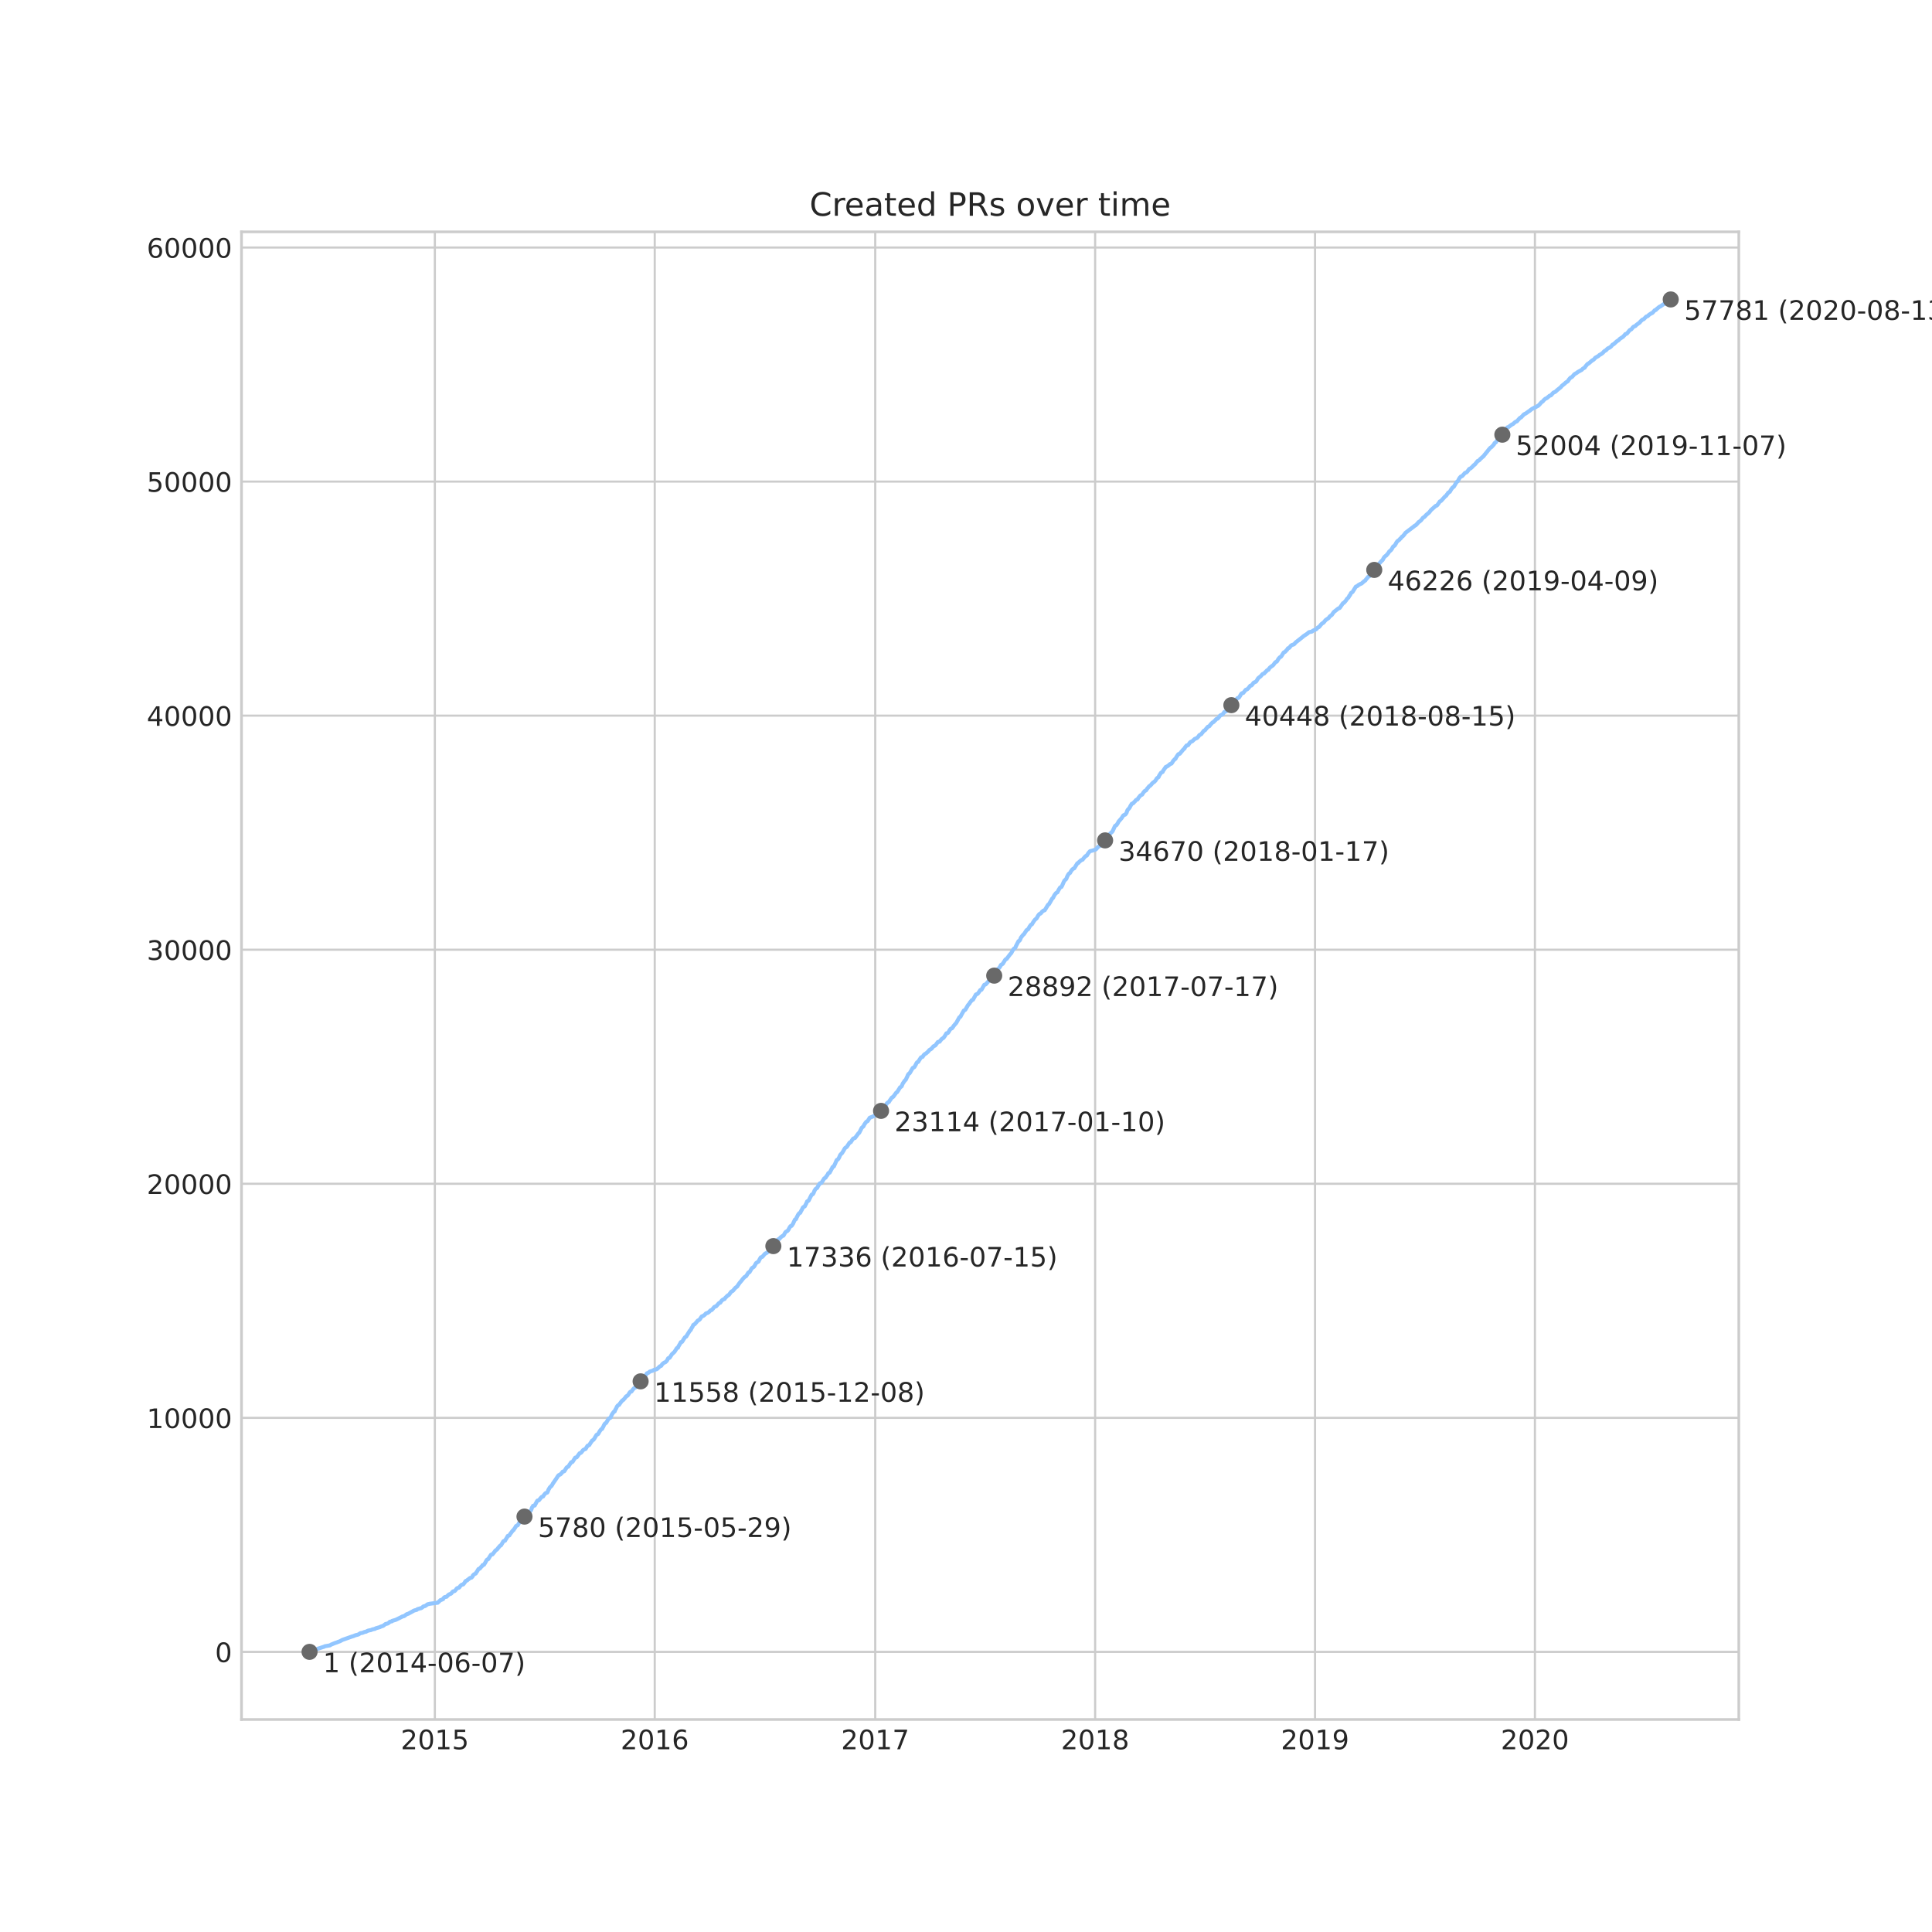 <?xml version="1.0" encoding="utf-8" standalone="no"?>
<!DOCTYPE svg PUBLIC "-//W3C//DTD SVG 1.1//EN"
  "http://www.w3.org/Graphics/SVG/1.1/DTD/svg11.dtd">
<!-- Created with matplotlib (https://matplotlib.org/) -->
<svg height="720pt" version="1.1" viewBox="0 0 720 720" width="720pt" xmlns="http://www.w3.org/2000/svg" xmlns:xlink="http://www.w3.org/1999/xlink">
 <defs>
  <style type="text/css">*{stroke-linecap:butt;stroke-linejoin:round;}</style>
 </defs>
 <g id="figure_1">
  <g id="patch_1">
   <path d="M 0 720 
L 720 720 
L 720 0 
L 0 0 
z
" style="fill:#ffffff;"/>
  </g>
  <g id="axes_1">
   <g id="patch_2">
    <path d="M 90 640.8 
L 648 640.8 
L 648 86.4 
L 90 86.4 
z
" style="fill:#ffffff;"/>
   </g>
   <g id="matplotlib.axis_1">
    <g id="xtick_1">
     <g id="line2d_1">
      <path clip-path="url(#pf79ea9124c)" d="M 162.053 640.8 
L 162.053 86.4 
" style="fill:none;stroke:#cccccc;stroke-linecap:round;stroke-width:0.8;"/>
     </g>
     <g id="line2d_2"/>
     <g id="text_1">
      <!-- 2015 -->
      <g style="fill:#262626;" transform="translate(149.328 651.898)scale(0.1 -0.1)">
       <defs>
        <path d="M 19.188 8.297 
L 53.609 8.297 
L 53.609 0 
L 7.328 0 
L 7.328 8.297 
Q 12.938 14.109 22.625 23.891 
Q 32.328 33.688 34.812 36.531 
Q 39.547 41.844 41.422 45.531 
Q 43.312 49.219 43.312 52.781 
Q 43.312 58.594 39.234 62.25 
Q 35.156 65.922 28.609 65.922 
Q 23.969 65.922 18.812 64.312 
Q 13.672 62.703 7.812 59.422 
L 7.812 69.391 
Q 13.766 71.781 18.938 73 
Q 24.125 74.219 28.422 74.219 
Q 39.75 74.219 46.484 68.547 
Q 53.219 62.891 53.219 53.422 
Q 53.219 48.922 51.531 44.891 
Q 49.859 40.875 45.406 35.406 
Q 44.188 33.984 37.641 27.219 
Q 31.109 20.453 19.188 8.297 
z
" id="DejaVuSans-50"/>
        <path d="M 31.781 66.406 
Q 24.172 66.406 20.328 58.906 
Q 16.5 51.422 16.5 36.375 
Q 16.5 21.391 20.328 13.891 
Q 24.172 6.391 31.781 6.391 
Q 39.453 6.391 43.281 13.891 
Q 47.125 21.391 47.125 36.375 
Q 47.125 51.422 43.281 58.906 
Q 39.453 66.406 31.781 66.406 
z
M 31.781 74.219 
Q 44.047 74.219 50.516 64.516 
Q 56.984 54.828 56.984 36.375 
Q 56.984 17.969 50.516 8.266 
Q 44.047 -1.422 31.781 -1.422 
Q 19.531 -1.422 13.062 8.266 
Q 6.594 17.969 6.594 36.375 
Q 6.594 54.828 13.062 64.516 
Q 19.531 74.219 31.781 74.219 
z
" id="DejaVuSans-48"/>
        <path d="M 12.406 8.297 
L 28.516 8.297 
L 28.516 63.922 
L 10.984 60.406 
L 10.984 69.391 
L 28.422 72.906 
L 38.281 72.906 
L 38.281 8.297 
L 54.391 8.297 
L 54.391 0 
L 12.406 0 
z
" id="DejaVuSans-49"/>
        <path d="M 10.797 72.906 
L 49.516 72.906 
L 49.516 64.594 
L 19.828 64.594 
L 19.828 46.734 
Q 21.969 47.469 24.109 47.828 
Q 26.266 48.188 28.422 48.188 
Q 40.625 48.188 47.75 41.5 
Q 54.891 34.812 54.891 23.391 
Q 54.891 11.625 47.562 5.094 
Q 40.234 -1.422 26.906 -1.422 
Q 22.312 -1.422 17.547 -0.641 
Q 12.797 0.141 7.719 1.703 
L 7.719 11.625 
Q 12.109 9.234 16.797 8.062 
Q 21.484 6.891 26.703 6.891 
Q 35.156 6.891 40.078 11.328 
Q 45.016 15.766 45.016 23.391 
Q 45.016 31 40.078 35.438 
Q 35.156 39.891 26.703 39.891 
Q 22.75 39.891 18.812 39.016 
Q 14.891 38.141 10.797 36.281 
z
" id="DejaVuSans-53"/>
       </defs>
       <use xlink:href="#DejaVuSans-50"/>
       <use x="63.623" xlink:href="#DejaVuSans-48"/>
       <use x="127.246" xlink:href="#DejaVuSans-49"/>
       <use x="190.869" xlink:href="#DejaVuSans-53"/>
      </g>
     </g>
    </g>
    <g id="xtick_2">
     <g id="line2d_3">
      <path clip-path="url(#pf79ea9124c)" d="M 244.001 640.8 
L 244.001 86.4 
" style="fill:none;stroke:#cccccc;stroke-linecap:round;stroke-width:0.8;"/>
     </g>
     <g id="line2d_4"/>
     <g id="text_2">
      <!-- 2016 -->
      <g style="fill:#262626;" transform="translate(231.276 651.898)scale(0.1 -0.1)">
       <defs>
        <path d="M 33.016 40.375 
Q 26.375 40.375 22.484 35.828 
Q 18.609 31.297 18.609 23.391 
Q 18.609 15.531 22.484 10.953 
Q 26.375 6.391 33.016 6.391 
Q 39.656 6.391 43.531 10.953 
Q 47.406 15.531 47.406 23.391 
Q 47.406 31.297 43.531 35.828 
Q 39.656 40.375 33.016 40.375 
z
M 52.594 71.297 
L 52.594 62.312 
Q 48.875 64.062 45.094 64.984 
Q 41.312 65.922 37.594 65.922 
Q 27.828 65.922 22.672 59.328 
Q 17.531 52.734 16.797 39.406 
Q 19.672 43.656 24.016 45.922 
Q 28.375 48.188 33.594 48.188 
Q 44.578 48.188 50.953 41.516 
Q 57.328 34.859 57.328 23.391 
Q 57.328 12.156 50.688 5.359 
Q 44.047 -1.422 33.016 -1.422 
Q 20.359 -1.422 13.672 8.266 
Q 6.984 17.969 6.984 36.375 
Q 6.984 53.656 15.188 63.938 
Q 23.391 74.219 37.203 74.219 
Q 40.922 74.219 44.703 73.484 
Q 48.484 72.75 52.594 71.297 
z
" id="DejaVuSans-54"/>
       </defs>
       <use xlink:href="#DejaVuSans-50"/>
       <use x="63.623" xlink:href="#DejaVuSans-48"/>
       <use x="127.246" xlink:href="#DejaVuSans-49"/>
       <use x="190.869" xlink:href="#DejaVuSans-54"/>
      </g>
     </g>
    </g>
    <g id="xtick_3">
     <g id="line2d_5">
      <path clip-path="url(#pf79ea9124c)" d="M 326.173 640.8 
L 326.173 86.4 
" style="fill:none;stroke:#cccccc;stroke-linecap:round;stroke-width:0.8;"/>
     </g>
     <g id="line2d_6"/>
     <g id="text_3">
      <!-- 2017 -->
      <g style="fill:#262626;" transform="translate(313.448 651.898)scale(0.1 -0.1)">
       <defs>
        <path d="M 8.203 72.906 
L 55.078 72.906 
L 55.078 68.703 
L 28.609 0 
L 18.312 0 
L 43.219 64.594 
L 8.203 64.594 
z
" id="DejaVuSans-55"/>
       </defs>
       <use xlink:href="#DejaVuSans-50"/>
       <use x="63.623" xlink:href="#DejaVuSans-48"/>
       <use x="127.246" xlink:href="#DejaVuSans-49"/>
       <use x="190.869" xlink:href="#DejaVuSans-55"/>
      </g>
     </g>
    </g>
    <g id="xtick_4">
     <g id="line2d_7">
      <path clip-path="url(#pf79ea9124c)" d="M 408.122 640.8 
L 408.122 86.4 
" style="fill:none;stroke:#cccccc;stroke-linecap:round;stroke-width:0.8;"/>
     </g>
     <g id="line2d_8"/>
     <g id="text_4">
      <!-- 2018 -->
      <g style="fill:#262626;" transform="translate(395.397 651.898)scale(0.1 -0.1)">
       <defs>
        <path d="M 31.781 34.625 
Q 24.75 34.625 20.719 30.859 
Q 16.703 27.094 16.703 20.516 
Q 16.703 13.922 20.719 10.156 
Q 24.75 6.391 31.781 6.391 
Q 38.812 6.391 42.859 10.172 
Q 46.922 13.969 46.922 20.516 
Q 46.922 27.094 42.891 30.859 
Q 38.875 34.625 31.781 34.625 
z
M 21.922 38.812 
Q 15.578 40.375 12.031 44.719 
Q 8.5 49.078 8.5 55.328 
Q 8.5 64.062 14.719 69.141 
Q 20.953 74.219 31.781 74.219 
Q 42.672 74.219 48.875 69.141 
Q 55.078 64.062 55.078 55.328 
Q 55.078 49.078 51.531 44.719 
Q 48 40.375 41.703 38.812 
Q 48.828 37.156 52.797 32.312 
Q 56.781 27.484 56.781 20.516 
Q 56.781 9.906 50.312 4.234 
Q 43.844 -1.422 31.781 -1.422 
Q 19.734 -1.422 13.25 4.234 
Q 6.781 9.906 6.781 20.516 
Q 6.781 27.484 10.781 32.312 
Q 14.797 37.156 21.922 38.812 
z
M 18.312 54.391 
Q 18.312 48.734 21.844 45.562 
Q 25.391 42.391 31.781 42.391 
Q 38.141 42.391 41.719 45.562 
Q 45.312 48.734 45.312 54.391 
Q 45.312 60.062 41.719 63.234 
Q 38.141 66.406 31.781 66.406 
Q 25.391 66.406 21.844 63.234 
Q 18.312 60.062 18.312 54.391 
z
" id="DejaVuSans-56"/>
       </defs>
       <use xlink:href="#DejaVuSans-50"/>
       <use x="63.623" xlink:href="#DejaVuSans-48"/>
       <use x="127.246" xlink:href="#DejaVuSans-49"/>
       <use x="190.869" xlink:href="#DejaVuSans-56"/>
      </g>
     </g>
    </g>
    <g id="xtick_5">
     <g id="line2d_9">
      <path clip-path="url(#pf79ea9124c)" d="M 490.07 640.8 
L 490.07 86.4 
" style="fill:none;stroke:#cccccc;stroke-linecap:round;stroke-width:0.8;"/>
     </g>
     <g id="line2d_10"/>
     <g id="text_5">
      <!-- 2019 -->
      <g style="fill:#262626;" transform="translate(477.345 651.898)scale(0.1 -0.1)">
       <defs>
        <path d="M 10.984 1.516 
L 10.984 10.5 
Q 14.703 8.734 18.5 7.812 
Q 22.312 6.891 25.984 6.891 
Q 35.75 6.891 40.891 13.453 
Q 46.047 20.016 46.781 33.406 
Q 43.953 29.203 39.594 26.953 
Q 35.25 24.703 29.984 24.703 
Q 19.047 24.703 12.672 31.312 
Q 6.297 37.938 6.297 49.422 
Q 6.297 60.641 12.938 67.422 
Q 19.578 74.219 30.609 74.219 
Q 43.266 74.219 49.922 64.516 
Q 56.594 54.828 56.594 36.375 
Q 56.594 19.141 48.406 8.859 
Q 40.234 -1.422 26.422 -1.422 
Q 22.703 -1.422 18.891 -0.688 
Q 15.094 0.047 10.984 1.516 
z
M 30.609 32.422 
Q 37.25 32.422 41.125 36.953 
Q 45.016 41.5 45.016 49.422 
Q 45.016 57.281 41.125 61.844 
Q 37.25 66.406 30.609 66.406 
Q 23.969 66.406 20.094 61.844 
Q 16.219 57.281 16.219 49.422 
Q 16.219 41.5 20.094 36.953 
Q 23.969 32.422 30.609 32.422 
z
" id="DejaVuSans-57"/>
       </defs>
       <use xlink:href="#DejaVuSans-50"/>
       <use x="63.623" xlink:href="#DejaVuSans-48"/>
       <use x="127.246" xlink:href="#DejaVuSans-49"/>
       <use x="190.869" xlink:href="#DejaVuSans-57"/>
      </g>
     </g>
    </g>
    <g id="xtick_6">
     <g id="line2d_11">
      <path clip-path="url(#pf79ea9124c)" d="M 572.018 640.8 
L 572.018 86.4 
" style="fill:none;stroke:#cccccc;stroke-linecap:round;stroke-width:0.8;"/>
     </g>
     <g id="line2d_12"/>
     <g id="text_6">
      <!-- 2020 -->
      <g style="fill:#262626;" transform="translate(559.293 651.898)scale(0.1 -0.1)">
       <use xlink:href="#DejaVuSans-50"/>
       <use x="63.623" xlink:href="#DejaVuSans-48"/>
       <use x="127.246" xlink:href="#DejaVuSans-50"/>
       <use x="190.869" xlink:href="#DejaVuSans-48"/>
      </g>
     </g>
    </g>
   </g>
   <g id="matplotlib.axis_2">
    <g id="ytick_1">
     <g id="line2d_13">
      <path clip-path="url(#pf79ea9124c)" d="M 90 615.609 
L 648 615.609 
" style="fill:none;stroke:#cccccc;stroke-linecap:round;stroke-width:0.8;"/>
     </g>
     <g id="line2d_14"/>
     <g id="text_7">
      <!-- 0 -->
      <g style="fill:#262626;" transform="translate(80.138 619.408)scale(0.1 -0.1)">
       <use xlink:href="#DejaVuSans-48"/>
      </g>
     </g>
    </g>
    <g id="ytick_2">
     <g id="line2d_15">
      <path clip-path="url(#pf79ea9124c)" d="M 90 528.381 
L 648 528.381 
" style="fill:none;stroke:#cccccc;stroke-linecap:round;stroke-width:0.8;"/>
     </g>
     <g id="line2d_16"/>
     <g id="text_8">
      <!-- 10000 -->
      <g style="fill:#262626;" transform="translate(54.688 532.181)scale(0.1 -0.1)">
       <use xlink:href="#DejaVuSans-49"/>
       <use x="63.623" xlink:href="#DejaVuSans-48"/>
       <use x="127.246" xlink:href="#DejaVuSans-48"/>
       <use x="190.869" xlink:href="#DejaVuSans-48"/>
       <use x="254.492" xlink:href="#DejaVuSans-48"/>
      </g>
     </g>
    </g>
    <g id="ytick_3">
     <g id="line2d_17">
      <path clip-path="url(#pf79ea9124c)" d="M 90 441.154 
L 648 441.154 
" style="fill:none;stroke:#cccccc;stroke-linecap:round;stroke-width:0.8;"/>
     </g>
     <g id="line2d_18"/>
     <g id="text_9">
      <!-- 20000 -->
      <g style="fill:#262626;" transform="translate(54.688 444.953)scale(0.1 -0.1)">
       <use xlink:href="#DejaVuSans-50"/>
       <use x="63.623" xlink:href="#DejaVuSans-48"/>
       <use x="127.246" xlink:href="#DejaVuSans-48"/>
       <use x="190.869" xlink:href="#DejaVuSans-48"/>
       <use x="254.492" xlink:href="#DejaVuSans-48"/>
      </g>
     </g>
    </g>
    <g id="ytick_4">
     <g id="line2d_19">
      <path clip-path="url(#pf79ea9124c)" d="M 90 353.926 
L 648 353.926 
" style="fill:none;stroke:#cccccc;stroke-linecap:round;stroke-width:0.8;"/>
     </g>
     <g id="line2d_20"/>
     <g id="text_10">
      <!-- 30000 -->
      <g style="fill:#262626;" transform="translate(54.688 357.726)scale(0.1 -0.1)">
       <defs>
        <path d="M 40.578 39.312 
Q 47.656 37.797 51.625 33 
Q 55.609 28.219 55.609 21.188 
Q 55.609 10.406 48.188 4.484 
Q 40.766 -1.422 27.094 -1.422 
Q 22.516 -1.422 17.656 -0.516 
Q 12.797 0.391 7.625 2.203 
L 7.625 11.719 
Q 11.719 9.328 16.594 8.109 
Q 21.484 6.891 26.812 6.891 
Q 36.078 6.891 40.938 10.547 
Q 45.797 14.203 45.797 21.188 
Q 45.797 27.641 41.281 31.266 
Q 36.766 34.906 28.719 34.906 
L 20.219 34.906 
L 20.219 43.016 
L 29.109 43.016 
Q 36.375 43.016 40.234 45.922 
Q 44.094 48.828 44.094 54.297 
Q 44.094 59.906 40.109 62.906 
Q 36.141 65.922 28.719 65.922 
Q 24.656 65.922 20.016 65.031 
Q 15.375 64.156 9.812 62.312 
L 9.812 71.094 
Q 15.438 72.656 20.344 73.438 
Q 25.25 74.219 29.594 74.219 
Q 40.828 74.219 47.359 69.109 
Q 53.906 64.016 53.906 55.328 
Q 53.906 49.266 50.438 45.094 
Q 46.969 40.922 40.578 39.312 
z
" id="DejaVuSans-51"/>
       </defs>
       <use xlink:href="#DejaVuSans-51"/>
       <use x="63.623" xlink:href="#DejaVuSans-48"/>
       <use x="127.246" xlink:href="#DejaVuSans-48"/>
       <use x="190.869" xlink:href="#DejaVuSans-48"/>
       <use x="254.492" xlink:href="#DejaVuSans-48"/>
      </g>
     </g>
    </g>
    <g id="ytick_5">
     <g id="line2d_21">
      <path clip-path="url(#pf79ea9124c)" d="M 90 266.699 
L 648 266.699 
" style="fill:none;stroke:#cccccc;stroke-linecap:round;stroke-width:0.8;"/>
     </g>
     <g id="line2d_22"/>
     <g id="text_11">
      <!-- 40000 -->
      <g style="fill:#262626;" transform="translate(54.688 270.498)scale(0.1 -0.1)">
       <defs>
        <path d="M 37.797 64.312 
L 12.891 25.391 
L 37.797 25.391 
z
M 35.203 72.906 
L 47.609 72.906 
L 47.609 25.391 
L 58.016 25.391 
L 58.016 17.188 
L 47.609 17.188 
L 47.609 0 
L 37.797 0 
L 37.797 17.188 
L 4.891 17.188 
L 4.891 26.703 
z
" id="DejaVuSans-52"/>
       </defs>
       <use xlink:href="#DejaVuSans-52"/>
       <use x="63.623" xlink:href="#DejaVuSans-48"/>
       <use x="127.246" xlink:href="#DejaVuSans-48"/>
       <use x="190.869" xlink:href="#DejaVuSans-48"/>
       <use x="254.492" xlink:href="#DejaVuSans-48"/>
      </g>
     </g>
    </g>
    <g id="ytick_6">
     <g id="line2d_23">
      <path clip-path="url(#pf79ea9124c)" d="M 90 179.472 
L 648 179.472 
" style="fill:none;stroke:#cccccc;stroke-linecap:round;stroke-width:0.8;"/>
     </g>
     <g id="line2d_24"/>
     <g id="text_12">
      <!-- 50000 -->
      <g style="fill:#262626;" transform="translate(54.688 183.271)scale(0.1 -0.1)">
       <use xlink:href="#DejaVuSans-53"/>
       <use x="63.623" xlink:href="#DejaVuSans-48"/>
       <use x="127.246" xlink:href="#DejaVuSans-48"/>
       <use x="190.869" xlink:href="#DejaVuSans-48"/>
       <use x="254.492" xlink:href="#DejaVuSans-48"/>
      </g>
     </g>
    </g>
    <g id="ytick_7">
     <g id="line2d_25">
      <path clip-path="url(#pf79ea9124c)" d="M 90 92.244 
L 648 92.244 
" style="fill:none;stroke:#cccccc;stroke-linecap:round;stroke-width:0.8;"/>
     </g>
     <g id="line2d_26"/>
     <g id="text_13">
      <!-- 60000 -->
      <g style="fill:#262626;" transform="translate(54.688 96.043)scale(0.1 -0.1)">
       <use xlink:href="#DejaVuSans-54"/>
       <use x="63.623" xlink:href="#DejaVuSans-48"/>
       <use x="127.246" xlink:href="#DejaVuSans-48"/>
       <use x="190.869" xlink:href="#DejaVuSans-48"/>
       <use x="254.492" xlink:href="#DejaVuSans-48"/>
      </g>
     </g>
    </g>
   </g>
   <g id="line2d_27">
    <path clip-path="url(#pf79ea9124c)" d="M 115.364 615.6 
L 116.312 615.242 
L 116.4 615.216 
L 116.674 615.042 
L 116.748 614.963 
L 117.422 614.815 
L 117.543 614.78 
L 118.272 614.501 
L 118.459 614.414 
L 119.403 614.126 
L 119.643 614.039 
L 120.067 613.908 
L 120.132 613.864 
L 120.74 613.707 
L 120.79 613.681 
L 120.957 613.559 
L 121.057 613.515 
L 122.944 613.184 
L 123.043 613.131 
L 123.268 612.974 
L 123.38 612.905 
L 124.305 612.53 
L 124.338 612.495 
L 124.749 612.364 
L 124.845 612.303 
L 125.285 612.163 
L 125.409 612.137 
L 125.853 611.945 
L 125.9 611.91 
L 126.291 611.788 
L 126.365 611.753 
L 126.763 611.614 
L 126.804 611.588 
L 127.014 611.465 
L 127.175 611.378 
L 127.657 611.117 
L 127.901 611.038 
L 131.265 609.852 
L 131.731 609.73 
L 132.016 609.59 
L 132.391 609.45 
L 132.475 609.398 
L 133.313 609.206 
L 133.366 609.171 
L 133.717 609.04 
L 134.279 608.639 
L 135.088 608.517 
L 135.829 608.194 
L 136.462 608.081 
L 136.672 607.924 
L 136.769 607.872 
L 137.114 607.732 
L 137.173 607.688 
L 138.255 607.47 
L 138.732 607.261 
L 138.842 607.226 
L 139.102 607.156 
L 139.757 607.034 
L 139.832 606.938 
L 140.064 606.816 
L 141.625 606.363 
L 141.7 606.328 
L 141.894 606.188 
L 142.346 606.049 
L 142.754 605.918 
L 142.859 605.857 
L 143.201 605.586 
L 143.225 605.543 
L 143.408 605.421 
L 143.681 605.22 
L 144.48 605.037 
L 144.929 604.74 
L 145.273 604.391 
L 146.046 604.217 
L 146.149 604.06 
L 146.228 604.034 
L 147.493 603.659 
L 149.933 602.455 
L 149.958 602.411 
L 150.583 602.289 
L 151.568 601.565 
L 152.152 601.391 
L 153.475 600.675 
L 153.942 600.414 
L 154.128 600.283 
L 154.658 600.1 
L 155.259 599.969 
L 155.382 599.847 
L 155.597 599.698 
L 155.602 599.664 
L 156.188 599.515 
L 156.26 599.472 
L 156.895 599.323 
L 157.011 599.28 
L 157.404 599.018 
L 157.544 598.896 
L 157.616 598.809 
L 157.781 598.687 
L 157.845 598.66 
L 158.419 598.521 
L 158.595 598.416 
L 159.378 597.858 
L 160.01 597.736 
L 160.078 597.692 
L 161.816 597.457 
L 161.922 597.422 
L 163.118 597.3 
L 163.24 597.108 
L 163.471 596.977 
L 164.131 596.314 
L 164.331 596.288 
L 165.142 595.93 
L 165.207 595.712 
L 165.457 595.398 
L 165.65 595.259 
L 165.694 595.206 
L 166.472 595.049 
L 166.762 594.709 
L 166.818 594.657 
L 166.959 594.535 
L 167.256 594.229 
L 168.047 593.933 
L 168.283 593.723 
L 168.416 593.47 
L 168.566 593.34 
L 168.803 593.104 
L 168.812 593.078 
L 169.445 592.938 
L 169.543 592.851 
L 169.652 592.72 
L 169.786 592.555 
L 169.906 592.432 
L 170.045 592.249 
L 170.149 592.066 
L 170.195 592.005 
L 170.365 591.883 
L 170.418 591.839 
L 171.04 591.691 
L 171.21 591.534 
L 171.501 591.072 
L 171.629 590.984 
L 172.014 590.609 
L 172.6 590.47 
L 172.717 590.391 
L 172.829 590.199 
L 173.134 589.842 
L 173.254 589.65 
L 173.381 589.388 
L 173.503 589.231 
L 173.615 589.161 
L 174.119 588.961 
L 174.304 588.699 
L 174.572 588.577 
L 174.636 588.498 
L 174.813 588.376 
L 174.92 588.254 
L 175.084 588.115 
L 175.122 588.08 
L 175.715 587.931 
L 176.137 587.478 
L 176.192 587.216 
L 176.255 587.085 
L 176.421 586.963 
L 176.618 586.745 
L 176.937 586.571 
L 177.297 586.396 
L 177.493 585.995 
L 177.704 585.76 
L 178.317 584.73 
L 178.396 584.704 
L 178.831 584.564 
L 179.106 584.172 
L 179.22 584.067 
L 179.333 583.928 
L 179.402 583.849 
L 179.566 583.71 
L 179.682 583.614 
L 179.772 583.404 
L 179.825 583.291 
L 180.363 583.143 
L 180.576 582.785 
L 180.862 582.331 
L 180.976 582.07 
L 181.089 581.939 
L 181.21 581.66 
L 181.334 581.477 
L 181.515 581.224 
L 181.99 581.014 
L 182.08 580.805 
L 182.236 580.639 
L 182.345 580.386 
L 182.974 579.418 
L 183.557 579.261 
L 183.671 579.034 
L 183.826 578.895 
L 183.894 578.825 
L 183.994 578.694 
L 184.207 578.441 
L 184.376 578.206 
L 184.465 578.083 
L 184.562 577.9 
L 185.171 577.473 
L 185.292 577.394 
L 185.367 577.246 
L 185.595 576.941 
L 186.382 576.025 
L 186.704 575.903 
L 187.311 574.882 
L 187.384 574.751 
L 187.496 574.516 
L 187.642 574.376 
L 187.743 574.289 
L 188.233 574.167 
L 188.398 573.801 
L 188.503 573.661 
L 188.94 572.963 
L 189.065 572.702 
L 189.165 572.579 
L 189.226 572.405 
L 189.32 572.37 
L 189.827 572.213 
L 190.05 571.794 
L 191.114 570.373 
L 191.4 570.207 
L 191.516 569.963 
L 192.01 569.282 
L 192.102 569.099 
L 192.192 568.89 
L 192.32 568.741 
L 192.482 568.602 
L 192.957 568.419 
L 193.721 567.075 
L 193.897 566.927 
L 194.065 566.735 
L 194.474 566.543 
L 194.57 566.465 
L 194.784 566.317 
L 194.937 566.098 
L 195.558 565.06 
L 195.863 564.999 
L 196.14 564.869 
L 196.354 564.598 
L 196.415 564.424 
L 196.548 564.24 
L 196.644 564.005 
L 196.747 563.918 
L 196.843 563.735 
L 197.089 563.377 
L 197.673 563.15 
L 197.747 562.967 
L 197.842 562.88 
L 197.917 562.749 
L 198.118 562.287 
L 198.18 562.007 
L 198.294 561.772 
L 198.579 561.406 
L 198.657 561.17 
L 199.294 561.057 
L 199.383 560.856 
L 199.468 560.734 
L 199.583 560.394 
L 199.722 560.263 
L 199.89 559.905 
L 199.954 559.731 
L 200.088 559.556 
L 200.173 559.408 
L 200.294 559.242 
L 200.831 559.112 
L 201.487 558.283 
L 201.714 558.047 
L 201.889 557.855 
L 202.012 557.821 
L 202.404 557.69 
L 202.661 557.21 
L 203.303 556.451 
L 203.943 556.242 
L 204.189 555.771 
L 204.248 555.535 
L 204.354 555.274 
L 204.438 555.134 
L 204.533 554.933 
L 204.658 554.776 
L 204.779 554.515 
L 204.898 554.34 
L 205.18 554.026 
L 205.548 553.773 
L 205.656 553.529 
L 205.813 553.32 
L 205.969 553.032 
L 206.033 552.883 
L 207.566 550.677 
L 207.633 550.528 
L 207.744 550.371 
L 207.872 550.171 
L 208.002 550.022 
L 208.068 549.874 
L 208.232 549.752 
L 208.906 549.438 
L 208.968 549.29 
L 209.151 549.168 
L 209.381 548.906 
L 209.697 548.444 
L 210.287 548.295 
L 210.405 548.112 
L 210.547 547.903 
L 210.659 547.711 
L 211.127 546.943 
L 211.367 546.751 
L 211.481 546.699 
L 211.798 546.568 
L 212.304 545.757 
L 212.416 545.609 
L 212.846 544.946 
L 213.184 544.911 
L 213.381 544.78 
L 214.372 543.219 
L 214.931 543.079 
L 215.989 541.605 
L 216.492 541.431 
L 216.752 541.143 
L 217.319 540.384 
L 217.831 540.131 
L 217.844 540.105 
L 218.253 539.974 
L 218.37 539.721 
L 218.511 539.546 
L 218.617 539.285 
L 218.759 539.128 
L 218.962 538.796 
L 219.61 538.526 
L 220.166 537.601 
L 220.276 537.47 
L 220.502 537.165 
L 220.633 536.895 
L 220.931 536.712 
L 221.17 536.572 
L 221.598 535.961 
L 221.691 535.796 
L 221.803 535.569 
L 221.905 535.421 
L 222.029 535.185 
L 222.177 534.967 
L 222.305 534.74 
L 222.84 534.47 
L 222.85 534.417 
L 223.008 534.295 
L 223.162 533.946 
L 223.283 533.772 
L 223.575 533.249 
L 224.056 532.638 
L 224.379 532.516 
L 224.472 532.315 
L 224.696 531.888 
L 224.837 531.679 
L 225.028 531.216 
L 225.233 530.867 
L 225.347 530.649 
L 225.568 530.431 
L 225.907 530.265 
L 226.034 530.012 
L 226.27 529.62 
L 226.357 529.48 
L 226.506 529.227 
L 226.692 528.94 
L 226.834 528.704 
L 227.215 528.477 
L 227.55 528.312 
L 227.744 527.806 
L 227.815 527.64 
L 227.922 527.343 
L 228.025 527.186 
L 228.173 526.942 
L 228.341 526.689 
L 228.756 526.122 
L 229.079 526 
L 229.167 525.677 
L 229.34 525.328 
L 229.617 524.866 
L 229.744 524.596 
L 229.828 524.378 
L 229.988 524.09 
L 230.306 523.715 
L 230.723 523.549 
L 231.05 522.999 
L 231.185 522.869 
L 231.335 522.633 
L 231.941 521.883 
L 232.252 521.752 
L 232.529 521.429 
L 232.68 521.246 
L 232.778 521.115 
L 232.894 521.045 
L 233.014 520.871 
L 233.329 520.391 
L 233.85 520.138 
L 234.03 519.92 
L 234.255 519.606 
L 234.373 519.423 
L 234.612 519.031 
L 234.883 518.699 
L 235.356 518.56 
L 235.481 518.341 
L 235.722 518.019 
L 235.846 517.853 
L 236.168 517.469 
L 236.303 517.33 
L 236.414 517.26 
L 236.97 516.998 
L 237.072 516.684 
L 237.225 516.536 
L 237.335 516.335 
L 237.501 516.065 
L 237.645 515.838 
L 237.724 515.698 
L 237.858 515.568 
L 238.184 515.323 
L 238.457 515.201 
L 238.783 514.695 
L 238.922 514.381 
L 239.019 514.233 
L 239.151 513.902 
L 239.277 513.736 
L 239.427 513.553 
L 239.499 513.413 
L 239.603 513.352 
L 240.093 513.186 
L 240.317 512.898 
L 240.578 512.611 
L 240.807 512.244 
L 241.088 511.791 
L 241.695 511.573 
L 242.101 511.18 
L 242.651 510.997 
L 243.254 510.814 
L 243.342 510.744 
L 243.632 510.587 
L 243.748 510.5 
L 244.276 510.395 
L 244.827 510.229 
L 244.95 510.107 
L 245.125 509.933 
L 245.487 509.636 
L 245.572 509.505 
L 245.725 509.366 
L 245.885 509.209 
L 246.422 508.999 
L 246.587 508.746 
L 246.657 508.589 
L 246.76 508.432 
L 246.919 508.293 
L 247.032 508.171 
L 247.55 507.796 
L 247.949 507.665 
L 248.347 507.298 
L 248.471 507.168 
L 248.575 506.984 
L 248.676 506.836 
L 249.009 506.182 
L 249.551 505.999 
L 250.408 504.673 
L 251.365 503.792 
L 252.233 502.422 
L 252.673 502.239 
L 252.821 501.794 
L 253.612 500.469 
L 253.715 500.198 
L 254.193 500.067 
L 254.762 499.134 
L 255.269 498.358 
L 255.764 498.079 
L 255.971 497.686 
L 256.074 497.512 
L 257.104 495.88 
L 257.351 495.732 
L 257.566 495.313 
L 257.711 494.973 
L 257.859 494.79 
L 258.072 494.45 
L 258.244 494.04 
L 258.353 493.822 
L 258.462 493.691 
L 258.847 493.543 
L 259.677 492.592 
L 259.835 492.409 
L 259.932 492.252 
L 260.02 492.173 
L 260.598 491.859 
L 260.683 491.763 
L 260.827 491.632 
L 260.942 491.493 
L 261.052 491.266 
L 261.219 491.022 
L 261.529 490.594 
L 262.154 490.359 
L 262.313 490.211 
L 262.629 489.975 
L 262.744 489.888 
L 262.844 489.722 
L 262.958 489.626 
L 263.076 489.478 
L 263.233 489.434 
L 263.758 489.26 
L 264.316 488.859 
L 264.403 488.728 
L 264.51 488.632 
L 264.618 488.501 
L 264.757 488.361 
L 265.276 488.187 
L 265.435 487.96 
L 265.743 487.672 
L 265.85 487.472 
L 266.002 487.315 
L 266.174 487.088 
L 266.446 486.948 
L 266.879 486.826 
L 267.934 485.631 
L 268.45 485.457 
L 268.706 485.012 
L 268.879 484.829 
L 268.985 484.637 
L 269.305 484.454 
L 269.416 484.305 
L 270.014 484.113 
L 270.295 483.669 
L 271.227 482.761 
L 271.561 482.631 
L 271.683 482.5 
L 271.78 482.369 
L 271.919 482.177 
L 272.031 482.037 
L 272.193 481.811 
L 272.275 481.654 
L 272.389 481.549 
L 272.519 481.374 
L 272.806 481.2 
L 273.087 481.078 
L 273.315 480.834 
L 273.403 480.685 
L 274.141 479.848 
L 274.751 479.438 
L 274.9 479.133 
L 275.103 478.845 
L 275.411 478.417 
L 275.549 478.191 
L 276.503 477.065 
L 276.679 476.795 
L 277.448 475.94 
L 278.063 475.574 
L 278.89 474.257 
L 279.327 474.1 
L 279.778 473.323 
L 279.887 473.131 
L 280.177 472.626 
L 280.748 472.242 
L 280.977 472.085 
L 281.139 471.84 
L 281.284 471.605 
L 281.732 470.768 
L 281.856 470.654 
L 282.716 470.122 
L 282.83 469.843 
L 283.001 469.485 
L 283.513 468.587 
L 283.608 468.561 
L 284.103 468.378 
L 284.284 468.203 
L 284.382 468.055 
L 284.491 467.907 
L 285.075 467.252 
L 285.329 467.095 
L 285.887 466.807 
L 285.996 466.694 
L 286.341 466.345 
L 286.496 466.118 
L 286.634 465.9 
L 286.738 465.839 
L 287.208 465.674 
L 288.057 464.592 
L 288.624 464.208 
L 288.771 464.069 
L 288.881 463.789 
L 289.931 461.914 
L 290.408 461.766 
L 290.496 461.521 
L 290.733 461.399 
L 290.94 461.112 
L 291.633 460.597 
L 291.979 460.475 
L 292.305 459.908 
L 292.533 459.48 
L 292.826 459.088 
L 293.299 458.826 
L 293.519 458.695 
L 293.642 458.503 
L 293.792 458.346 
L 294.192 457.561 
L 294.292 457.396 
L 294.4 457.308 
L 294.49 457.117 
L 294.555 456.977 
L 295.014 456.837 
L 295.597 455.948 
L 295.729 455.607 
L 296.257 454.508 
L 296.659 454.317 
L 296.789 453.941 
L 297.303 452.938 
L 297.436 452.668 
L 297.842 452.127 
L 298.223 451.979 
L 298.307 451.831 
L 298.45 451.473 
L 298.528 451.316 
L 298.637 451.115 
L 298.754 450.976 
L 298.873 450.731 
L 298.968 450.531 
L 299.101 450.234 
L 299.173 450.095 
L 299.332 449.885 
L 299.938 449.554 
L 300.176 449.013 
L 300.278 448.865 
L 300.436 448.577 
L 300.584 448.193 
L 300.692 448.01 
L 300.803 447.722 
L 300.875 447.696 
L 301.197 447.556 
L 301.216 447.539 
L 301.369 447.417 
L 301.834 446.457 
L 302.463 445.227 
L 302.894 445.062 
L 303.18 444.634 
L 303.546 443.71 
L 303.639 443.57 
L 303.974 443.047 
L 304.165 442.933 
L 304.545 442.689 
L 304.83 442.087 
L 305.534 440.988 
L 306.11 440.84 
L 306.898 439.601 
L 307.013 439.427 
L 307.171 439.148 
L 307.289 439.095 
L 307.678 438.877 
L 307.826 438.546 
L 308.353 437.883 
L 308.707 437.194 
L 309.202 437.011 
L 309.328 436.723 
L 309.462 436.531 
L 309.79 435.868 
L 309.963 435.58 
L 310.087 435.353 
L 310.251 434.943 
L 310.494 434.804 
L 310.733 434.717 
L 310.819 434.586 
L 310.954 434.176 
L 311.081 434.019 
L 311.67 432.649 
L 311.752 432.492 
L 311.881 432.274 
L 312.2 432.143 
L 312.449 431.838 
L 312.581 431.62 
L 312.691 431.393 
L 312.814 431.175 
L 312.91 430.896 
L 313.025 430.643 
L 313.094 430.477 
L 313.204 430.32 
L 313.643 429.858 
L 313.823 429.718 
L 314.08 429.265 
L 314.173 429.125 
L 314.279 428.96 
L 314.445 428.68 
L 314.553 428.436 
L 314.826 428 
L 314.992 427.782 
L 315.577 427.407 
L 316.602 425.828 
L 317.064 425.662 
L 317.278 425.296 
L 317.898 424.389 
L 318.125 424.24 
L 318.241 424.214 
L 318.635 424.092 
L 319.946 422.313 
L 320.186 422.191 
L 320.803 420.978 
L 320.919 420.76 
L 321.033 420.498 
L 321.146 420.298 
L 321.541 419.949 
L 321.786 419.766 
L 321.881 419.539 
L 322.057 419.146 
L 322.292 418.824 
L 322.576 418.388 
L 322.673 418.309 
L 322.761 418.169 
L 322.993 417.951 
L 323.34 417.812 
L 323.565 417.463 
L 323.712 417.193 
L 323.833 417.018 
L 324.107 416.556 
L 325.401 416.059 
L 325.976 415.701 
L 326.746 415.492 
L 327.07 415.029 
L 327.262 414.829 
L 327.497 414.707 
L 327.643 414.567 
L 328.12 414.366 
L 328.274 414.122 
L 328.36 413.965 
L 328.956 413.014 
L 329.076 412.883 
L 329.262 412.779 
L 329.679 412.578 
L 330.101 411.941 
L 330.208 411.758 
L 330.426 411.34 
L 330.569 411.121 
L 330.815 410.903 
L 331.262 410.685 
L 331.447 410.345 
L 331.561 410.179 
L 332.405 408.984 
L 332.842 408.793 
L 334.032 407.153 
L 334.33 407.004 
L 334.463 406.769 
L 334.659 406.516 
L 334.787 406.245 
L 334.897 406.088 
L 335.3 405.469 
L 335.388 405.26 
L 335.514 405.199 
L 336 404.85 
L 336.209 404.344 
L 336.301 404.126 
L 336.471 403.751 
L 337.206 402.687 
L 337.574 402.364 
L 337.806 401.849 
L 337.923 401.588 
L 338.053 401.326 
L 338.205 401.003 
L 338.277 400.759 
L 338.422 400.541 
L 338.491 400.358 
L 338.612 400.227 
L 338.83 400.07 
L 339.023 399.93 
L 340.139 398.002 
L 340.737 397.706 
L 340.89 397.462 
L 341.203 396.886 
L 341.323 396.694 
L 341.399 396.502 
L 341.529 396.249 
L 341.639 396.092 
L 341.757 395.909 
L 342.212 395.708 
L 342.356 395.403 
L 342.951 394.496 
L 343.076 394.287 
L 343.173 394.13 
L 343.358 393.999 
L 343.807 393.877 
L 344 393.606 
L 344.13 393.371 
L 344.252 393.205 
L 344.538 392.917 
L 345.24 392.472 
L 345.378 392.341 
L 345.485 392.228 
L 345.662 392.08 
L 345.826 391.949 
L 346.164 391.556 
L 346.26 391.408 
L 346.426 391.26 
L 347.224 390.763 
L 347.36 390.545 
L 347.907 389.899 
L 348.238 389.76 
L 348.562 389.611 
L 348.713 389.411 
L 349.51 388.32 
L 350.174 388.207 
L 350.309 388.006 
L 350.394 387.84 
L 351.021 387.134 
L 351.461 386.881 
L 351.627 386.75 
L 352.057 386.166 
L 352.399 385.607 
L 352.688 385.102 
L 353.265 384.936 
L 353.426 384.735 
L 353.596 384.447 
L 353.782 384.151 
L 353.924 383.863 
L 354.271 383.409 
L 354.772 383.226 
L 354.916 383.008 
L 355.052 382.86 
L 355.239 382.616 
L 355.344 382.389 
L 356.173 381.421 
L 356.356 381.237 
L 357.526 379.126 
L 357.937 378.917 
L 358.149 378.464 
L 359.177 376.614 
L 359.704 376.361 
L 359.824 376.178 
L 360.759 374.564 
L 361.314 373.963 
L 361.482 373.579 
L 361.727 373.326 
L 362.082 372.82 
L 362.162 372.75 
L 362.575 372.593 
L 362.738 372.34 
L 363.676 370.631 
L 364.312 370.386 
L 364.61 370.029 
L 364.725 369.872 
L 364.837 369.697 
L 365.227 369.121 
L 365.291 368.991 
L 365.768 368.86 
L 366.82 367.002 
L 367.339 366.854 
L 367.504 366.679 
L 368.315 365.763 
L 368.441 365.563 
L 368.812 365.449 
L 368.963 365.327 
L 369.139 365.065 
L 369.422 364.804 
L 369.988 363.827 
L 370.613 363.399 
L 371.404 361.62 
L 371.486 361.445 
L 371.632 361.288 
L 372.142 360.948 
L 372.647 360.364 
L 372.777 360.059 
L 372.852 359.919 
L 372.998 359.753 
L 373.044 359.588 
L 373.153 359.526 
L 373.734 359.16 
L 374.174 358.384 
L 374.303 358.227 
L 374.413 358.017 
L 374.513 357.86 
L 374.646 357.651 
L 374.831 357.485 
L 375.176 357.346 
L 375.307 357.128 
L 376.489 355.566 
L 376.865 355.2 
L 377.08 354.781 
L 377.224 354.485 
L 377.324 354.319 
L 377.856 353.534 
L 378.294 353.298 
L 378.396 353.133 
L 378.474 352.984 
L 378.599 352.618 
L 379.572 350.743 
L 379.927 350.577 
L 380.201 350.132 
L 380.364 349.679 
L 380.523 349.356 
L 381.256 348.405 
L 381.533 348.204 
L 381.714 347.969 
L 381.908 347.672 
L 382.032 347.489 
L 382.12 347.323 
L 382.244 347.166 
L 382.426 346.852 
L 382.704 346.538 
L 383.133 346.346 
L 383.248 346.093 
L 383.363 345.945 
L 383.709 345.3 
L 383.837 345.143 
L 383.977 344.977 
L 384.031 344.82 
L 384.23 344.619 
L 384.581 344.462 
L 384.699 344.27 
L 384.893 343.913 
L 385.082 343.616 
L 385.203 343.407 
L 385.498 343.023 
L 385.749 342.692 
L 386.282 342.282 
L 386.863 341.261 
L 387.178 340.825 
L 387.422 340.589 
L 387.837 340.432 
L 388.361 339.752 
L 388.504 339.647 
L 388.759 339.482 
L 388.807 339.386 
L 389.353 339.211 
L 389.494 338.95 
L 389.8 338.47 
L 390.57 337.188 
L 390.924 336.961 
L 392.121 334.867 
L 392.295 334.736 
L 392.404 334.649 
L 392.513 334.475 
L 392.642 334.187 
L 392.774 333.943 
L 392.963 333.576 
L 393.521 332.844 
L 393.714 332.721 
L 394.072 332.538 
L 394.19 332.268 
L 394.567 331.561 
L 394.782 331.221 
L 394.942 330.933 
L 395.111 330.724 
L 395.174 330.689 
L 395.569 330.532 
L 395.685 330.27 
L 395.802 330.113 
L 396.088 329.45 
L 396.233 329.11 
L 396.405 328.718 
L 396.516 328.526 
L 396.633 328.238 
L 397.358 327.558 
L 397.533 327.121 
L 397.689 326.712 
L 397.86 326.371 
L 398.128 325.892 
L 398.374 325.569 
L 398.782 325.316 
L 398.952 324.958 
L 399.533 324.112 
L 399.678 323.99 
L 399.902 323.772 
L 400.336 323.598 
L 401.51 321.713 
L 401.924 321.548 
L 402.049 321.33 
L 402.828 320.649 
L 402.925 320.571 
L 403.477 320.361 
L 403.669 320.074 
L 404.134 319.524 
L 404.261 319.376 
L 404.521 319.097 
L 404.676 319.001 
L 405.056 318.817 
L 405.178 318.564 
L 405.291 318.407 
L 405.417 318.189 
L 405.632 317.91 
L 405.801 317.649 
L 406.084 317.378 
L 406.194 317.23 
L 407.009 317.021 
L 408.213 316.645 
L 408.476 316.471 
L 408.718 316.201 
L 409.207 315.607 
L 409.818 315.293 
L 409.874 315.25 
L 410.093 315.11 
L 410.244 314.788 
L 410.45 314.378 
L 410.607 314.186 
L 410.923 313.933 
L 411.367 313.706 
L 412.376 312.179 
L 412.473 312.049 
L 412.896 311.892 
L 413.129 311.551 
L 413.265 311.272 
L 413.449 311.037 
L 413.724 310.627 
L 414.367 310.077 
L 414.498 309.946 
L 414.622 309.763 
L 415.029 308.917 
L 415.141 308.673 
L 415.335 308.237 
L 415.472 307.949 
L 415.59 307.757 
L 415.667 307.696 
L 416.07 307.513 
L 416.188 307.347 
L 416.327 307.12 
L 416.437 306.955 
L 416.604 306.702 
L 416.868 306.161 
L 416.982 306.039 
L 417.959 304.931 
L 418.165 304.617 
L 418.561 303.989 
L 418.758 303.797 
L 418.841 303.762 
L 419.37 303.561 
L 419.62 303.204 
L 419.739 303.055 
L 419.849 302.864 
L 419.968 302.497 
L 420.111 302.07 
L 420.264 301.808 
L 420.904 301.102 
L 421.17 300.622 
L 421.226 300.465 
L 421.801 299.523 
L 422.008 299.47 
L 422.346 299.331 
L 422.546 299.06 
L 422.928 298.668 
L 423.052 298.546 
L 423.311 298.206 
L 423.481 298.075 
L 423.929 297.935 
L 424.043 297.735 
L 424.213 297.412 
L 424.829 296.662 
L 424.962 296.461 
L 425.663 296.112 
L 425.843 295.789 
L 425.968 295.589 
L 426.059 295.44 
L 426.599 294.769 
L 427.089 294.568 
L 427.449 294.001 
L 428.322 292.955 
L 428.639 292.815 
L 429.176 292.231 
L 429.245 292.1 
L 429.39 291.969 
L 429.77 291.576 
L 430.073 291.454 
L 430.521 290.992 
L 430.598 290.905 
L 430.705 290.774 
L 430.912 290.425 
L 431.075 290.128 
L 431.542 289.745 
L 431.769 289.605 
L 431.925 289.16 
L 432.015 288.994 
L 432.185 288.741 
L 432.548 288.166 
L 432.649 288 
L 433.294 287.669 
L 433.404 287.337 
L 434.464 285.811 
L 434.671 285.758 
L 435.023 285.566 
L 435.25 285.409 
L 435.501 285.235 
L 435.729 285.026 
L 435.956 284.79 
L 436.594 284.546 
L 436.869 284.136 
L 436.988 283.97 
L 437.137 283.656 
L 437.823 282.897 
L 438.082 282.775 
L 438.216 282.47 
L 438.354 282.217 
L 438.571 281.885 
L 438.691 281.693 
L 438.797 281.563 
L 438.912 281.362 
L 439.029 281.222 
L 439.122 281.074 
L 439.688 280.891 
L 439.905 280.603 
L 441.043 279.242 
L 441.419 278.981 
L 441.597 278.579 
L 441.753 278.361 
L 441.919 278.187 
L 442.054 278.004 
L 442.216 277.812 
L 442.787 277.698 
L 443.014 277.358 
L 443.403 276.783 
L 443.565 276.626 
L 443.676 276.512 
L 444.394 276.207 
L 444.503 276.059 
L 445.242 275.378 
L 446.147 275.003 
L 446.374 274.715 
L 446.529 274.576 
L 446.674 274.41 
L 446.936 273.974 
L 447.709 273.573 
L 447.896 273.267 
L 448.046 273.102 
L 448.643 272.325 
L 449.092 272.133 
L 449.331 271.802 
L 449.514 271.575 
L 449.855 271.174 
L 450.024 271.043 
L 450.13 270.851 
L 450.693 270.624 
L 450.97 270.232 
L 451.315 269.804 
L 451.46 269.656 
L 451.905 269.211 
L 452.284 269.072 
L 452.399 268.932 
L 452.594 268.662 
L 452.815 268.505 
L 452.966 268.374 
L 453.158 268.077 
L 453.331 267.938 
L 453.804 267.798 
L 454.456 267.022 
L 454.605 266.786 
L 454.834 266.577 
L 454.981 266.498 
L 455.426 266.376 
L 455.521 266.28 
L 455.693 266.132 
L 456.31 265.303 
L 456.99 265.077 
L 457.106 264.876 
L 457.267 264.649 
L 457.605 264.117 
L 457.757 263.917 
L 458.278 263.428 
L 458.506 263.288 
L 458.716 263.07 
L 459.176 262.329 
L 459.277 262.172 
L 459.546 261.963 
L 459.597 261.919 
L 460.066 261.762 
L 460.185 261.605 
L 460.777 260.715 
L 460.926 260.523 
L 461.027 260.314 
L 461.123 260.192 
L 461.674 260.026 
L 462.13 259.337 
L 462.422 258.822 
L 462.561 258.622 
L 462.679 258.456 
L 462.771 258.369 
L 463.341 258.229 
L 464.252 257.06 
L 464.751 256.912 
L 464.934 256.729 
L 465.03 256.642 
L 465.209 256.502 
L 465.343 256.319 
L 465.934 255.56 
L 466.411 255.438 
L 466.757 255.028 
L 466.89 254.854 
L 467.02 254.636 
L 467.179 254.435 
L 467.893 254.112 
L 468.146 253.964 
L 468.888 252.743 
L 469.82 252.019 
L 470.536 251.181 
L 471.128 250.989 
L 471.238 250.824 
L 471.396 250.632 
L 471.543 250.457 
L 471.772 250.335 
L 472.028 249.978 
L 472.273 249.76 
L 472.697 249.611 
L 472.921 249.219 
L 473.031 249.062 
L 473.298 248.756 
L 474.007 248.207 
L 474.327 248.024 
L 474.441 247.884 
L 474.599 247.736 
L 474.758 247.518 
L 474.896 247.308 
L 475.29 246.802 
L 475.843 246.541 
L 476.467 245.512 
L 476.668 245.267 
L 476.983 244.936 
L 477.339 244.788 
L 477.473 244.604 
L 477.646 244.369 
L 478.353 243.217 
L 478.456 243.113 
L 478.69 243.043 
L 478.92 242.903 
L 479.08 242.746 
L 479.277 242.502 
L 479.38 242.398 
L 479.663 242.118 
L 479.894 241.761 
L 479.951 241.63 
L 480.034 241.578 
L 480.486 241.412 
L 480.851 240.932 
L 480.968 240.766 
L 481.103 240.618 
L 481.433 240.409 
L 481.615 240.339 
L 482.266 240.095 
L 482.41 239.938 
L 482.641 239.685 
L 482.798 239.458 
L 484.408 238.202 
L 484.519 238.115 
L 485.544 237.303 
L 485.663 237.164 
L 485.855 237.033 
L 487.33 236.056 
L 487.444 235.908 
L 487.56 235.821 
L 487.747 235.664 
L 487.836 235.585 
L 488.857 235.393 
L 488.974 235.332 
L 489.167 235.14 
L 489.286 235.044 
L 490.182 234.643 
L 490.481 234.512 
L 490.647 234.407 
L 490.741 234.25 
L 491.115 233.832 
L 491.51 233.701 
L 491.861 233.317 
L 491.96 233.23 
L 492.036 233.082 
L 492.244 232.82 
L 492.439 232.593 
L 492.864 232.244 
L 493.222 232.07 
L 493.991 231.11 
L 495.134 230.317 
L 495.585 229.715 
L 496.351 229.139 
L 496.575 228.79 
L 496.871 228.398 
L 496.983 228.197 
L 497.124 228.049 
L 498.626 226.862 
L 498.787 226.74 
L 499.17 226.627 
L 499.315 226.505 
L 500.488 224.804 
L 500.872 224.647 
L 501.036 224.411 
L 501.279 224.176 
L 501.482 223.923 
L 501.673 223.679 
L 501.928 223.26 
L 502.549 222.649 
L 502.728 222.318 
L 502.842 222.03 
L 502.885 221.943 
L 503.1 221.821 
L 503.331 221.35 
L 503.381 221.166 
L 503.513 220.94 
L 503.874 220.748 
L 504.049 220.626 
L 505.292 218.619 
L 505.645 218.497 
L 506.024 218.262 
L 506.189 218.052 
L 506.952 217.642 
L 507.437 217.45 
L 507.559 217.337 
L 508.451 216.535 
L 508.775 216.369 
L 508.898 216.229 
L 509.031 215.976 
L 509.184 215.802 
L 509.41 215.54 
L 509.609 215.313 
L 509.757 215.078 
L 509.955 214.895 
L 510.361 214.738 
L 510.503 214.432 
L 510.74 214.022 
L 510.887 213.848 
L 511.057 213.534 
L 511.305 213.202 
L 511.414 213.019 
L 511.624 212.993 
L 511.949 212.801 
L 512.204 212.313 
L 512.399 212.086 
L 513.061 211.039 
L 513.237 210.882 
L 513.537 210.612 
L 513.676 210.411 
L 513.861 210.123 
L 513.971 210.045 
L 514.914 208.989 
L 515.124 208.859 
L 515.331 208.606 
L 515.571 208.108 
L 515.691 207.925 
L 515.79 207.725 
L 515.971 207.55 
L 516.094 207.393 
L 516.34 207.193 
L 516.673 207.001 
L 516.79 206.783 
L 516.953 206.608 
L 517.111 206.469 
L 517.216 206.32 
L 517.545 205.858 
L 517.633 205.701 
L 517.733 205.518 
L 518.002 205.335 
L 518.363 205.021 
L 518.595 204.707 
L 518.825 204.375 
L 518.985 204.026 
L 519.2 203.669 
L 519.655 203.381 
L 519.847 203.215 
L 519.964 202.953 
L 520.174 202.648 
L 520.35 202.264 
L 520.798 201.654 
L 521.022 201.505 
L 521.576 201.087 
L 521.724 200.816 
L 521.99 200.642 
L 522.194 200.398 
L 522.313 200.24 
L 522.461 200.022 
L 522.665 199.909 
L 522.882 199.743 
L 522.989 199.586 
L 523.099 199.499 
L 523.184 199.368 
L 523.313 199.229 
L 523.714 198.67 
L 523.833 198.531 
L 527.033 196.106 
L 527.153 195.949 
L 527.584 195.766 
L 528.209 195.129 
L 528.68 194.553 
L 528.995 194.388 
L 529.621 193.855 
L 530.187 193.105 
L 530.296 192.966 
L 530.908 192.599 
L 531.086 192.338 
L 531.284 192.216 
L 531.422 191.98 
L 532.092 191.413 
L 532.551 191.038 
L 533.046 190.41 
L 533.185 190.183 
L 534.838 188.709 
L 535.048 188.526 
L 535.49 188.386 
L 535.593 188.255 
L 535.721 188.116 
L 536.146 187.54 
L 536.581 186.877 
L 536.92 186.738 
L 537.065 186.65 
L 538.535 185.019 
L 538.964 184.705 
L 539.203 184.321 
L 539.398 184.103 
L 539.623 183.772 
L 539.683 183.615 
L 539.788 183.58 
L 540.314 183.275 
L 540.471 182.961 
L 540.571 182.795 
L 540.689 182.594 
L 540.979 182.141 
L 541.092 182.027 
L 541.276 181.74 
L 541.815 181.382 
L 542.188 180.736 
L 542.282 180.579 
L 542.365 180.44 
L 542.574 180.056 
L 542.743 179.838 
L 543.038 179.48 
L 543.333 179.288 
L 543.653 178.617 
L 543.983 178.059 
L 544.132 177.91 
L 544.406 177.596 
L 544.87 177.457 
L 545.25 177.038 
L 545.75 176.48 
L 545.906 176.305 
L 545.996 176.227 
L 546.527 176.044 
L 546.645 175.904 
L 546.864 175.695 
L 547.547 174.753 
L 548.082 174.526 
L 548.418 174.212 
L 548.58 174.072 
L 549.218 173.392 
L 549.485 173.183 
L 549.591 173.148 
L 550.452 172.083 
L 550.657 171.813 
L 550.78 171.787 
L 551.178 171.578 
L 551.452 171.307 
L 551.551 171.168 
L 552.506 170.295 
L 552.845 170.051 
L 553.103 169.693 
L 553.233 169.484 
L 553.406 169.31 
L 554.574 167.87 
L 554.674 167.722 
L 555.416 166.859 
L 555.769 166.667 
L 556.744 165.62 
L 556.852 165.376 
L 556.913 165.227 
L 557.071 165.062 
L 557.45 164.87 
L 557.76 164.364 
L 557.849 164.207 
L 558.235 163.832 
L 558.417 163.64 
L 558.98 163.483 
L 559.091 163.378 
L 559.47 162.654 
L 559.708 162.236 
L 559.81 162.087 
L 559.916 161.921 
L 560.04 161.712 
L 560.237 161.442 
L 560.456 161.189 
L 560.596 161.136 
L 560.765 160.971 
L 561.068 160.465 
L 561.147 160.308 
L 561.722 159.287 
L 562.266 159.104 
L 562.782 158.659 
L 563.082 158.485 
L 563.306 158.275 
L 563.885 157.996 
L 564.275 157.63 
L 564.463 157.447 
L 564.869 157.168 
L 565.338 157.011 
L 565.466 156.81 
L 565.653 156.609 
L 566.451 155.72 
L 566.874 155.571 
L 567.107 155.283 
L 567.421 154.969 
L 567.557 154.83 
L 567.676 154.673 
L 567.812 154.533 
L 567.928 154.42 
L 568.63 154.071 
L 568.76 153.984 
L 569.817 153.216 
L 570.176 153.024 
L 570.355 152.806 
L 570.726 152.571 
L 570.812 152.466 
L 571.254 152.231 
L 571.269 152.204 
L 571.611 152.074 
L 571.806 151.925 
L 572.423 151.681 
L 572.724 151.445 
L 573.161 151.271 
L 573.788 150.695 
L 573.901 150.538 
L 574.49 149.867 
L 574.88 149.649 
L 575.095 149.413 
L 575.215 149.247 
L 575.351 149.09 
L 575.476 148.977 
L 575.679 148.802 
L 575.867 148.619 
L 576.516 148.331 
L 576.779 148.07 
L 577.102 147.817 
L 577.481 147.477 
L 577.987 147.337 
L 578.892 146.325 
L 579.426 146.107 
L 579.644 145.985 
L 579.74 145.915 
L 579.93 145.741 
L 580.333 145.357 
L 581.6 144.345 
L 581.698 144.232 
L 581.837 144.075 
L 582.049 143.804 
L 583.173 142.906 
L 583.353 142.731 
L 583.479 142.574 
L 584.319 142.06 
L 584.583 141.571 
L 584.877 141.214 
L 585.143 140.908 
L 585.255 140.778 
L 585.558 140.629 
L 585.829 140.481 
L 586.141 140.15 
L 586.716 139.478 
L 587.672 138.911 
L 587.779 138.841 
L 587.893 138.693 
L 588.347 138.449 
L 589.449 137.847 
L 589.587 137.698 
L 589.948 137.332 
L 590.077 137.28 
L 590.596 137.001 
L 590.728 136.739 
L 590.825 136.599 
L 590.924 136.451 
L 591.044 136.346 
L 591.315 136.006 
L 591.691 135.596 
L 592.077 135.439 
L 593.394 134.288 
L 593.712 134.166 
L 593.815 134.07 
L 593.983 133.93 
L 594.26 133.669 
L 594.479 133.346 
L 595.661 132.683 
L 595.794 132.552 
L 595.964 132.404 
L 596.077 132.282 
L 596.475 132.081 
L 596.581 132.037 
L 596.954 131.767 
L 597.149 131.636 
L 597.406 131.401 
L 597.527 131.261 
L 597.744 131.008 
L 598.131 130.694 
L 598.462 130.572 
L 598.572 130.485 
L 598.716 130.302 
L 598.993 130.014 
L 599.109 129.918 
L 599.253 129.813 
L 599.59 129.656 
L 599.762 129.586 
L 600.273 129.237 
L 600.663 128.819 
L 600.781 128.644 
L 600.98 128.417 
L 601.471 128.217 
L 601.622 128.034 
L 602.554 127.179 
L 603.107 126.847 
L 603.451 126.507 
L 603.652 126.298 
L 603.756 126.219 
L 604.923 125.46 
L 605.026 125.312 
L 605.177 125.155 
L 605.392 124.92 
L 605.561 124.736 
L 605.657 124.562 
L 605.726 124.51 
L 606.285 124.335 
L 607.212 123.201 
L 607.373 123.018 
L 607.956 122.721 
L 608.223 122.39 
L 608.348 122.259 
L 608.418 122.12 
L 608.542 121.989 
L 608.762 121.797 
L 608.857 121.701 
L 609.399 121.526 
L 609.524 121.439 
L 609.641 121.282 
L 609.822 121.099 
L 610.89 120.314 
L 611.12 120.166 
L 611.197 120.017 
L 611.321 119.826 
L 612.082 119.119 
L 612.561 118.953 
L 613.514 117.976 
L 614.051 117.811 
L 614.392 117.479 
L 614.527 117.322 
L 614.852 117.113 
L 615.211 116.895 
L 615.286 116.799 
L 615.752 116.65 
L 615.865 116.546 
L 616.651 115.639 
L 617.096 115.508 
L 617.231 115.342 
L 617.38 115.185 
L 617.519 115.054 
L 618.419 114.33 
L 618.894 114.138 
L 618.986 114.034 
L 619.35 113.798 
L 619.491 113.693 
L 619.909 113.397 
L 620.625 113.065 
L 620.721 112.978 
L 620.928 112.812 
L 621.05 112.751 
L 621.303 112.603 
L 621.416 112.507 
L 622.25 112.001 
L 622.636 111.6 
L 622.636 111.6 
" style="fill:none;stroke:#92c6ff;stroke-linecap:round;stroke-width:1.5;"/>
   </g>
   <g id="line2d_28">
    <defs>
     <path d="M 0 2.5 
C 0.663 2.5 1.299 2.237 1.768 1.768 
C 2.237 1.299 2.5 0.663 2.5 0 
C 2.5 -0.663 2.237 -1.299 1.768 -1.768 
C 1.299 -2.237 0.663 -2.5 0 -2.5 
C -0.663 -2.5 -1.299 -2.237 -1.768 -1.768 
C -2.237 -1.299 -2.5 -0.663 -2.5 0 
C -2.5 0.663 -2.237 1.299 -1.768 1.768 
C -1.299 2.237 -0.663 2.5 0 2.5 
z
" id="m84cd462081" style="stroke:#696969;"/>
    </defs>
    <g clip-path="url(#pf79ea9124c)">
     <use style="fill:#696969;stroke:#696969;" x="115.364" xlink:href="#m84cd462081" y="615.6"/>
    </g>
   </g>
   <g id="line2d_29">
    <g clip-path="url(#pf79ea9124c)">
     <use style="fill:#696969;stroke:#696969;" x="195.458" xlink:href="#m84cd462081" y="565.191"/>
    </g>
   </g>
   <g id="line2d_30">
    <g clip-path="url(#pf79ea9124c)">
     <use style="fill:#696969;stroke:#696969;" x="238.741" xlink:href="#m84cd462081" y="514.791"/>
    </g>
   </g>
   <g id="line2d_31">
    <g clip-path="url(#pf79ea9124c)">
     <use style="fill:#696969;stroke:#696969;" x="288.208" xlink:href="#m84cd462081" y="464.391"/>
    </g>
   </g>
   <g id="line2d_32">
    <g clip-path="url(#pf79ea9124c)">
     <use style="fill:#696969;stroke:#696969;" x="328.343" xlink:href="#m84cd462081" y="413.991"/>
    </g>
   </g>
   <g id="line2d_33">
    <g clip-path="url(#pf79ea9124c)">
     <use style="fill:#696969;stroke:#696969;" x="370.515" xlink:href="#m84cd462081" y="363.591"/>
    </g>
   </g>
   <g id="line2d_34">
    <g clip-path="url(#pf79ea9124c)">
     <use style="fill:#696969;stroke:#696969;" x="411.844" xlink:href="#m84cd462081" y="313.191"/>
    </g>
   </g>
   <g id="line2d_35">
    <g clip-path="url(#pf79ea9124c)">
     <use style="fill:#696969;stroke:#696969;" x="458.895" xlink:href="#m84cd462081" y="262.791"/>
    </g>
   </g>
   <g id="line2d_36">
    <g clip-path="url(#pf79ea9124c)">
     <use style="fill:#696969;stroke:#696969;" x="512.147" xlink:href="#m84cd462081" y="212.391"/>
    </g>
   </g>
   <g id="line2d_37">
    <g clip-path="url(#pf79ea9124c)">
     <use style="fill:#696969;stroke:#696969;" x="559.878" xlink:href="#m84cd462081" y="161.991"/>
    </g>
   </g>
   <g id="line2d_38">
    <g clip-path="url(#pf79ea9124c)">
     <use style="fill:#696969;stroke:#696969;" x="622.636" xlink:href="#m84cd462081" y="111.6"/>
    </g>
   </g>
   <g id="patch_3">
    <path d="M 90 640.8 
L 90 86.4 
" style="fill:none;stroke:#cccccc;stroke-linecap:square;stroke-linejoin:miter;"/>
   </g>
   <g id="patch_4">
    <path d="M 648 640.8 
L 648 86.4 
" style="fill:none;stroke:#cccccc;stroke-linecap:square;stroke-linejoin:miter;"/>
   </g>
   <g id="patch_5">
    <path d="M 90 640.8 
L 648 640.8 
" style="fill:none;stroke:#cccccc;stroke-linecap:square;stroke-linejoin:miter;"/>
   </g>
   <g id="patch_6">
    <path d="M 90 86.4 
L 648 86.4 
" style="fill:none;stroke:#cccccc;stroke-linecap:square;stroke-linejoin:miter;"/>
   </g>
   <g id="text_14">
    <!-- 1 (2014-06-07) -->
    <g style="fill:#262626;" transform="translate(120.364 623.198)scale(0.1 -0.1)">
     <defs>
      <path id="DejaVuSans-32"/>
      <path d="M 31 75.875 
Q 24.469 64.656 21.281 53.656 
Q 18.109 42.672 18.109 31.391 
Q 18.109 20.125 21.312 9.062 
Q 24.516 -2 31 -13.188 
L 23.188 -13.188 
Q 15.875 -1.703 12.234 9.375 
Q 8.594 20.453 8.594 31.391 
Q 8.594 42.281 12.203 53.312 
Q 15.828 64.359 23.188 75.875 
z
" id="DejaVuSans-40"/>
      <path d="M 4.891 31.391 
L 31.203 31.391 
L 31.203 23.391 
L 4.891 23.391 
z
" id="DejaVuSans-45"/>
      <path d="M 8.016 75.875 
L 15.828 75.875 
Q 23.141 64.359 26.781 53.312 
Q 30.422 42.281 30.422 31.391 
Q 30.422 20.453 26.781 9.375 
Q 23.141 -1.703 15.828 -13.188 
L 8.016 -13.188 
Q 14.5 -2 17.703 9.062 
Q 20.906 20.125 20.906 31.391 
Q 20.906 42.672 17.703 53.656 
Q 14.5 64.656 8.016 75.875 
z
" id="DejaVuSans-41"/>
     </defs>
     <use xlink:href="#DejaVuSans-49"/>
     <use x="63.623" xlink:href="#DejaVuSans-32"/>
     <use x="95.41" xlink:href="#DejaVuSans-40"/>
     <use x="134.424" xlink:href="#DejaVuSans-50"/>
     <use x="198.047" xlink:href="#DejaVuSans-48"/>
     <use x="261.67" xlink:href="#DejaVuSans-49"/>
     <use x="325.293" xlink:href="#DejaVuSans-52"/>
     <use x="388.916" xlink:href="#DejaVuSans-45"/>
     <use x="425" xlink:href="#DejaVuSans-48"/>
     <use x="488.623" xlink:href="#DejaVuSans-54"/>
     <use x="552.246" xlink:href="#DejaVuSans-45"/>
     <use x="588.33" xlink:href="#DejaVuSans-48"/>
     <use x="651.953" xlink:href="#DejaVuSans-55"/>
     <use x="715.576" xlink:href="#DejaVuSans-41"/>
    </g>
   </g>
   <g id="text_15">
    <!-- 5780 (2015-05-29) -->
    <g style="fill:#262626;" transform="translate(200.458 572.79)scale(0.1 -0.1)">
     <use xlink:href="#DejaVuSans-53"/>
     <use x="63.623" xlink:href="#DejaVuSans-55"/>
     <use x="127.246" xlink:href="#DejaVuSans-56"/>
     <use x="190.869" xlink:href="#DejaVuSans-48"/>
     <use x="254.492" xlink:href="#DejaVuSans-32"/>
     <use x="286.279" xlink:href="#DejaVuSans-40"/>
     <use x="325.293" xlink:href="#DejaVuSans-50"/>
     <use x="388.916" xlink:href="#DejaVuSans-48"/>
     <use x="452.539" xlink:href="#DejaVuSans-49"/>
     <use x="516.162" xlink:href="#DejaVuSans-53"/>
     <use x="579.785" xlink:href="#DejaVuSans-45"/>
     <use x="615.869" xlink:href="#DejaVuSans-48"/>
     <use x="679.492" xlink:href="#DejaVuSans-53"/>
     <use x="743.115" xlink:href="#DejaVuSans-45"/>
     <use x="779.199" xlink:href="#DejaVuSans-50"/>
     <use x="842.822" xlink:href="#DejaVuSans-57"/>
     <use x="906.445" xlink:href="#DejaVuSans-41"/>
    </g>
   </g>
   <g id="text_16">
    <!-- 11558 (2015-12-08) -->
    <g style="fill:#262626;" transform="translate(243.741 522.39)scale(0.1 -0.1)">
     <use xlink:href="#DejaVuSans-49"/>
     <use x="63.623" xlink:href="#DejaVuSans-49"/>
     <use x="127.246" xlink:href="#DejaVuSans-53"/>
     <use x="190.869" xlink:href="#DejaVuSans-53"/>
     <use x="254.492" xlink:href="#DejaVuSans-56"/>
     <use x="318.115" xlink:href="#DejaVuSans-32"/>
     <use x="349.902" xlink:href="#DejaVuSans-40"/>
     <use x="388.916" xlink:href="#DejaVuSans-50"/>
     <use x="452.539" xlink:href="#DejaVuSans-48"/>
     <use x="516.162" xlink:href="#DejaVuSans-49"/>
     <use x="579.785" xlink:href="#DejaVuSans-53"/>
     <use x="643.408" xlink:href="#DejaVuSans-45"/>
     <use x="679.492" xlink:href="#DejaVuSans-49"/>
     <use x="743.115" xlink:href="#DejaVuSans-50"/>
     <use x="806.738" xlink:href="#DejaVuSans-45"/>
     <use x="842.822" xlink:href="#DejaVuSans-48"/>
     <use x="906.445" xlink:href="#DejaVuSans-56"/>
     <use x="970.068" xlink:href="#DejaVuSans-41"/>
    </g>
   </g>
   <g id="text_17">
    <!-- 17336 (2016-07-15) -->
    <g style="fill:#262626;" transform="translate(293.208 471.99)scale(0.1 -0.1)">
     <use xlink:href="#DejaVuSans-49"/>
     <use x="63.623" xlink:href="#DejaVuSans-55"/>
     <use x="127.246" xlink:href="#DejaVuSans-51"/>
     <use x="190.869" xlink:href="#DejaVuSans-51"/>
     <use x="254.492" xlink:href="#DejaVuSans-54"/>
     <use x="318.115" xlink:href="#DejaVuSans-32"/>
     <use x="349.902" xlink:href="#DejaVuSans-40"/>
     <use x="388.916" xlink:href="#DejaVuSans-50"/>
     <use x="452.539" xlink:href="#DejaVuSans-48"/>
     <use x="516.162" xlink:href="#DejaVuSans-49"/>
     <use x="579.785" xlink:href="#DejaVuSans-54"/>
     <use x="643.408" xlink:href="#DejaVuSans-45"/>
     <use x="679.492" xlink:href="#DejaVuSans-48"/>
     <use x="743.115" xlink:href="#DejaVuSans-55"/>
     <use x="806.738" xlink:href="#DejaVuSans-45"/>
     <use x="842.822" xlink:href="#DejaVuSans-49"/>
     <use x="906.445" xlink:href="#DejaVuSans-53"/>
     <use x="970.068" xlink:href="#DejaVuSans-41"/>
    </g>
   </g>
   <g id="text_18">
    <!-- 23114 (2017-01-10) -->
    <g style="fill:#262626;" transform="translate(333.343 421.59)scale(0.1 -0.1)">
     <use xlink:href="#DejaVuSans-50"/>
     <use x="63.623" xlink:href="#DejaVuSans-51"/>
     <use x="127.246" xlink:href="#DejaVuSans-49"/>
     <use x="190.869" xlink:href="#DejaVuSans-49"/>
     <use x="254.492" xlink:href="#DejaVuSans-52"/>
     <use x="318.115" xlink:href="#DejaVuSans-32"/>
     <use x="349.902" xlink:href="#DejaVuSans-40"/>
     <use x="388.916" xlink:href="#DejaVuSans-50"/>
     <use x="452.539" xlink:href="#DejaVuSans-48"/>
     <use x="516.162" xlink:href="#DejaVuSans-49"/>
     <use x="579.785" xlink:href="#DejaVuSans-55"/>
     <use x="643.408" xlink:href="#DejaVuSans-45"/>
     <use x="679.492" xlink:href="#DejaVuSans-48"/>
     <use x="743.115" xlink:href="#DejaVuSans-49"/>
     <use x="806.738" xlink:href="#DejaVuSans-45"/>
     <use x="842.822" xlink:href="#DejaVuSans-49"/>
     <use x="906.445" xlink:href="#DejaVuSans-48"/>
     <use x="970.068" xlink:href="#DejaVuSans-41"/>
    </g>
   </g>
   <g id="text_19">
    <!-- 28892 (2017-07-17) -->
    <g style="fill:#262626;" transform="translate(375.515 371.19)scale(0.1 -0.1)">
     <use xlink:href="#DejaVuSans-50"/>
     <use x="63.623" xlink:href="#DejaVuSans-56"/>
     <use x="127.246" xlink:href="#DejaVuSans-56"/>
     <use x="190.869" xlink:href="#DejaVuSans-57"/>
     <use x="254.492" xlink:href="#DejaVuSans-50"/>
     <use x="318.115" xlink:href="#DejaVuSans-32"/>
     <use x="349.902" xlink:href="#DejaVuSans-40"/>
     <use x="388.916" xlink:href="#DejaVuSans-50"/>
     <use x="452.539" xlink:href="#DejaVuSans-48"/>
     <use x="516.162" xlink:href="#DejaVuSans-49"/>
     <use x="579.785" xlink:href="#DejaVuSans-55"/>
     <use x="643.408" xlink:href="#DejaVuSans-45"/>
     <use x="679.492" xlink:href="#DejaVuSans-48"/>
     <use x="743.115" xlink:href="#DejaVuSans-55"/>
     <use x="806.738" xlink:href="#DejaVuSans-45"/>
     <use x="842.822" xlink:href="#DejaVuSans-49"/>
     <use x="906.445" xlink:href="#DejaVuSans-55"/>
     <use x="970.068" xlink:href="#DejaVuSans-41"/>
    </g>
   </g>
   <g id="text_20">
    <!-- 34670 (2018-01-17) -->
    <g style="fill:#262626;" transform="translate(416.844 320.79)scale(0.1 -0.1)">
     <use xlink:href="#DejaVuSans-51"/>
     <use x="63.623" xlink:href="#DejaVuSans-52"/>
     <use x="127.246" xlink:href="#DejaVuSans-54"/>
     <use x="190.869" xlink:href="#DejaVuSans-55"/>
     <use x="254.492" xlink:href="#DejaVuSans-48"/>
     <use x="318.115" xlink:href="#DejaVuSans-32"/>
     <use x="349.902" xlink:href="#DejaVuSans-40"/>
     <use x="388.916" xlink:href="#DejaVuSans-50"/>
     <use x="452.539" xlink:href="#DejaVuSans-48"/>
     <use x="516.162" xlink:href="#DejaVuSans-49"/>
     <use x="579.785" xlink:href="#DejaVuSans-56"/>
     <use x="643.408" xlink:href="#DejaVuSans-45"/>
     <use x="679.492" xlink:href="#DejaVuSans-48"/>
     <use x="743.115" xlink:href="#DejaVuSans-49"/>
     <use x="806.738" xlink:href="#DejaVuSans-45"/>
     <use x="842.822" xlink:href="#DejaVuSans-49"/>
     <use x="906.445" xlink:href="#DejaVuSans-55"/>
     <use x="970.068" xlink:href="#DejaVuSans-41"/>
    </g>
   </g>
   <g id="text_21">
    <!-- 40448 (2018-08-15) -->
    <g style="fill:#262626;" transform="translate(463.895 270.39)scale(0.1 -0.1)">
     <use xlink:href="#DejaVuSans-52"/>
     <use x="63.623" xlink:href="#DejaVuSans-48"/>
     <use x="127.246" xlink:href="#DejaVuSans-52"/>
     <use x="190.869" xlink:href="#DejaVuSans-52"/>
     <use x="254.492" xlink:href="#DejaVuSans-56"/>
     <use x="318.115" xlink:href="#DejaVuSans-32"/>
     <use x="349.902" xlink:href="#DejaVuSans-40"/>
     <use x="388.916" xlink:href="#DejaVuSans-50"/>
     <use x="452.539" xlink:href="#DejaVuSans-48"/>
     <use x="516.162" xlink:href="#DejaVuSans-49"/>
     <use x="579.785" xlink:href="#DejaVuSans-56"/>
     <use x="643.408" xlink:href="#DejaVuSans-45"/>
     <use x="679.492" xlink:href="#DejaVuSans-48"/>
     <use x="743.115" xlink:href="#DejaVuSans-56"/>
     <use x="806.738" xlink:href="#DejaVuSans-45"/>
     <use x="842.822" xlink:href="#DejaVuSans-49"/>
     <use x="906.445" xlink:href="#DejaVuSans-53"/>
     <use x="970.068" xlink:href="#DejaVuSans-41"/>
    </g>
   </g>
   <g id="text_22">
    <!-- 46226 (2019-04-09) -->
    <g style="fill:#262626;" transform="translate(517.147 219.99)scale(0.1 -0.1)">
     <use xlink:href="#DejaVuSans-52"/>
     <use x="63.623" xlink:href="#DejaVuSans-54"/>
     <use x="127.246" xlink:href="#DejaVuSans-50"/>
     <use x="190.869" xlink:href="#DejaVuSans-50"/>
     <use x="254.492" xlink:href="#DejaVuSans-54"/>
     <use x="318.115" xlink:href="#DejaVuSans-32"/>
     <use x="349.902" xlink:href="#DejaVuSans-40"/>
     <use x="388.916" xlink:href="#DejaVuSans-50"/>
     <use x="452.539" xlink:href="#DejaVuSans-48"/>
     <use x="516.162" xlink:href="#DejaVuSans-49"/>
     <use x="579.785" xlink:href="#DejaVuSans-57"/>
     <use x="643.408" xlink:href="#DejaVuSans-45"/>
     <use x="679.492" xlink:href="#DejaVuSans-48"/>
     <use x="743.115" xlink:href="#DejaVuSans-52"/>
     <use x="806.738" xlink:href="#DejaVuSans-45"/>
     <use x="842.822" xlink:href="#DejaVuSans-48"/>
     <use x="906.445" xlink:href="#DejaVuSans-57"/>
     <use x="970.068" xlink:href="#DejaVuSans-41"/>
    </g>
   </g>
   <g id="text_23">
    <!-- 52004 (2019-11-07) -->
    <g style="fill:#262626;" transform="translate(564.878 169.59)scale(0.1 -0.1)">
     <use xlink:href="#DejaVuSans-53"/>
     <use x="63.623" xlink:href="#DejaVuSans-50"/>
     <use x="127.246" xlink:href="#DejaVuSans-48"/>
     <use x="190.869" xlink:href="#DejaVuSans-48"/>
     <use x="254.492" xlink:href="#DejaVuSans-52"/>
     <use x="318.115" xlink:href="#DejaVuSans-32"/>
     <use x="349.902" xlink:href="#DejaVuSans-40"/>
     <use x="388.916" xlink:href="#DejaVuSans-50"/>
     <use x="452.539" xlink:href="#DejaVuSans-48"/>
     <use x="516.162" xlink:href="#DejaVuSans-49"/>
     <use x="579.785" xlink:href="#DejaVuSans-57"/>
     <use x="643.408" xlink:href="#DejaVuSans-45"/>
     <use x="679.492" xlink:href="#DejaVuSans-49"/>
     <use x="743.115" xlink:href="#DejaVuSans-49"/>
     <use x="806.738" xlink:href="#DejaVuSans-45"/>
     <use x="842.822" xlink:href="#DejaVuSans-48"/>
     <use x="906.445" xlink:href="#DejaVuSans-55"/>
     <use x="970.068" xlink:href="#DejaVuSans-41"/>
    </g>
   </g>
   <g id="text_24">
    <!-- 57781 (2020-08-13) -->
    <g style="fill:#262626;" transform="translate(627.636 119.198)scale(0.1 -0.1)">
     <use xlink:href="#DejaVuSans-53"/>
     <use x="63.623" xlink:href="#DejaVuSans-55"/>
     <use x="127.246" xlink:href="#DejaVuSans-55"/>
     <use x="190.869" xlink:href="#DejaVuSans-56"/>
     <use x="254.492" xlink:href="#DejaVuSans-49"/>
     <use x="318.115" xlink:href="#DejaVuSans-32"/>
     <use x="349.902" xlink:href="#DejaVuSans-40"/>
     <use x="388.916" xlink:href="#DejaVuSans-50"/>
     <use x="452.539" xlink:href="#DejaVuSans-48"/>
     <use x="516.162" xlink:href="#DejaVuSans-50"/>
     <use x="579.785" xlink:href="#DejaVuSans-48"/>
     <use x="643.408" xlink:href="#DejaVuSans-45"/>
     <use x="679.492" xlink:href="#DejaVuSans-48"/>
     <use x="743.115" xlink:href="#DejaVuSans-56"/>
     <use x="806.738" xlink:href="#DejaVuSans-45"/>
     <use x="842.822" xlink:href="#DejaVuSans-49"/>
     <use x="906.445" xlink:href="#DejaVuSans-51"/>
     <use x="970.068" xlink:href="#DejaVuSans-41"/>
    </g>
   </g>
   <g id="text_25">
    <!-- Created PRs over time -->
    <g style="fill:#262626;" transform="translate(301.688 80.4)scale(0.12 -0.12)">
     <defs>
      <path d="M 64.406 67.281 
L 64.406 56.891 
Q 59.422 61.531 53.781 63.812 
Q 48.141 66.109 41.797 66.109 
Q 29.297 66.109 22.656 58.469 
Q 16.016 50.828 16.016 36.375 
Q 16.016 21.969 22.656 14.328 
Q 29.297 6.688 41.797 6.688 
Q 48.141 6.688 53.781 8.984 
Q 59.422 11.281 64.406 15.922 
L 64.406 5.609 
Q 59.234 2.094 53.438 0.328 
Q 47.656 -1.422 41.219 -1.422 
Q 24.656 -1.422 15.125 8.703 
Q 5.609 18.844 5.609 36.375 
Q 5.609 53.953 15.125 64.078 
Q 24.656 74.219 41.219 74.219 
Q 47.75 74.219 53.531 72.484 
Q 59.328 70.75 64.406 67.281 
z
" id="DejaVuSans-67"/>
      <path d="M 41.109 46.297 
Q 39.594 47.172 37.812 47.578 
Q 36.031 48 33.891 48 
Q 26.266 48 22.188 43.047 
Q 18.109 38.094 18.109 28.812 
L 18.109 0 
L 9.078 0 
L 9.078 54.688 
L 18.109 54.688 
L 18.109 46.188 
Q 20.953 51.172 25.484 53.578 
Q 30.031 56 36.531 56 
Q 37.453 56 38.578 55.875 
Q 39.703 55.766 41.062 55.516 
z
" id="DejaVuSans-114"/>
      <path d="M 56.203 29.594 
L 56.203 25.203 
L 14.891 25.203 
Q 15.484 15.922 20.484 11.062 
Q 25.484 6.203 34.422 6.203 
Q 39.594 6.203 44.453 7.469 
Q 49.312 8.734 54.109 11.281 
L 54.109 2.781 
Q 49.266 0.734 44.188 -0.344 
Q 39.109 -1.422 33.891 -1.422 
Q 20.797 -1.422 13.156 6.188 
Q 5.516 13.812 5.516 26.812 
Q 5.516 40.234 12.766 48.109 
Q 20.016 56 32.328 56 
Q 43.359 56 49.781 48.891 
Q 56.203 41.797 56.203 29.594 
z
M 47.219 32.234 
Q 47.125 39.594 43.094 43.984 
Q 39.062 48.391 32.422 48.391 
Q 24.906 48.391 20.391 44.141 
Q 15.875 39.891 15.188 32.172 
z
" id="DejaVuSans-101"/>
      <path d="M 34.281 27.484 
Q 23.391 27.484 19.188 25 
Q 14.984 22.516 14.984 16.5 
Q 14.984 11.719 18.141 8.906 
Q 21.297 6.109 26.703 6.109 
Q 34.188 6.109 38.703 11.406 
Q 43.219 16.703 43.219 25.484 
L 43.219 27.484 
z
M 52.203 31.203 
L 52.203 0 
L 43.219 0 
L 43.219 8.297 
Q 40.141 3.328 35.547 0.953 
Q 30.953 -1.422 24.312 -1.422 
Q 15.922 -1.422 10.953 3.297 
Q 6 8.016 6 15.922 
Q 6 25.141 12.172 29.828 
Q 18.359 34.516 30.609 34.516 
L 43.219 34.516 
L 43.219 35.406 
Q 43.219 41.609 39.141 45 
Q 35.062 48.391 27.688 48.391 
Q 23 48.391 18.547 47.266 
Q 14.109 46.141 10.016 43.891 
L 10.016 52.203 
Q 14.938 54.109 19.578 55.047 
Q 24.219 56 28.609 56 
Q 40.484 56 46.344 49.844 
Q 52.203 43.703 52.203 31.203 
z
" id="DejaVuSans-97"/>
      <path d="M 18.312 70.219 
L 18.312 54.688 
L 36.812 54.688 
L 36.812 47.703 
L 18.312 47.703 
L 18.312 18.016 
Q 18.312 11.328 20.141 9.422 
Q 21.969 7.516 27.594 7.516 
L 36.812 7.516 
L 36.812 0 
L 27.594 0 
Q 17.188 0 13.234 3.875 
Q 9.281 7.766 9.281 18.016 
L 9.281 47.703 
L 2.688 47.703 
L 2.688 54.688 
L 9.281 54.688 
L 9.281 70.219 
z
" id="DejaVuSans-116"/>
      <path d="M 45.406 46.391 
L 45.406 75.984 
L 54.391 75.984 
L 54.391 0 
L 45.406 0 
L 45.406 8.203 
Q 42.578 3.328 38.25 0.953 
Q 33.938 -1.422 27.875 -1.422 
Q 17.969 -1.422 11.734 6.484 
Q 5.516 14.406 5.516 27.297 
Q 5.516 40.188 11.734 48.094 
Q 17.969 56 27.875 56 
Q 33.938 56 38.25 53.625 
Q 42.578 51.266 45.406 46.391 
z
M 14.797 27.297 
Q 14.797 17.391 18.875 11.75 
Q 22.953 6.109 30.078 6.109 
Q 37.203 6.109 41.297 11.75 
Q 45.406 17.391 45.406 27.297 
Q 45.406 37.203 41.297 42.844 
Q 37.203 48.484 30.078 48.484 
Q 22.953 48.484 18.875 42.844 
Q 14.797 37.203 14.797 27.297 
z
" id="DejaVuSans-100"/>
      <path d="M 19.672 64.797 
L 19.672 37.406 
L 32.078 37.406 
Q 38.969 37.406 42.719 40.969 
Q 46.484 44.531 46.484 51.125 
Q 46.484 57.672 42.719 61.234 
Q 38.969 64.797 32.078 64.797 
z
M 9.812 72.906 
L 32.078 72.906 
Q 44.344 72.906 50.609 67.359 
Q 56.891 61.812 56.891 51.125 
Q 56.891 40.328 50.609 34.812 
Q 44.344 29.297 32.078 29.297 
L 19.672 29.297 
L 19.672 0 
L 9.812 0 
z
" id="DejaVuSans-80"/>
      <path d="M 44.391 34.188 
Q 47.562 33.109 50.562 29.594 
Q 53.562 26.078 56.594 19.922 
L 66.609 0 
L 56 0 
L 46.688 18.703 
Q 43.062 26.031 39.672 28.422 
Q 36.281 30.812 30.422 30.812 
L 19.672 30.812 
L 19.672 0 
L 9.812 0 
L 9.812 72.906 
L 32.078 72.906 
Q 44.578 72.906 50.734 67.672 
Q 56.891 62.453 56.891 51.906 
Q 56.891 45.016 53.688 40.469 
Q 50.484 35.938 44.391 34.188 
z
M 19.672 64.797 
L 19.672 38.922 
L 32.078 38.922 
Q 39.203 38.922 42.844 42.219 
Q 46.484 45.516 46.484 51.906 
Q 46.484 58.297 42.844 61.547 
Q 39.203 64.797 32.078 64.797 
z
" id="DejaVuSans-82"/>
      <path d="M 44.281 53.078 
L 44.281 44.578 
Q 40.484 46.531 36.375 47.5 
Q 32.281 48.484 27.875 48.484 
Q 21.188 48.484 17.844 46.438 
Q 14.5 44.391 14.5 40.281 
Q 14.5 37.156 16.891 35.375 
Q 19.281 33.594 26.516 31.984 
L 29.594 31.297 
Q 39.156 29.25 43.188 25.516 
Q 47.219 21.781 47.219 15.094 
Q 47.219 7.469 41.188 3.016 
Q 35.156 -1.422 24.609 -1.422 
Q 20.219 -1.422 15.453 -0.562 
Q 10.688 0.297 5.422 2 
L 5.422 11.281 
Q 10.406 8.688 15.234 7.391 
Q 20.062 6.109 24.812 6.109 
Q 31.156 6.109 34.562 8.281 
Q 37.984 10.453 37.984 14.406 
Q 37.984 18.062 35.516 20.016 
Q 33.062 21.969 24.703 23.781 
L 21.578 24.516 
Q 13.234 26.266 9.516 29.906 
Q 5.812 33.547 5.812 39.891 
Q 5.812 47.609 11.281 51.797 
Q 16.75 56 26.812 56 
Q 31.781 56 36.172 55.266 
Q 40.578 54.547 44.281 53.078 
z
" id="DejaVuSans-115"/>
      <path d="M 30.609 48.391 
Q 23.391 48.391 19.188 42.75 
Q 14.984 37.109 14.984 27.297 
Q 14.984 17.484 19.156 11.844 
Q 23.344 6.203 30.609 6.203 
Q 37.797 6.203 41.984 11.859 
Q 46.188 17.531 46.188 27.297 
Q 46.188 37.016 41.984 42.703 
Q 37.797 48.391 30.609 48.391 
z
M 30.609 56 
Q 42.328 56 49.016 48.375 
Q 55.719 40.766 55.719 27.297 
Q 55.719 13.875 49.016 6.219 
Q 42.328 -1.422 30.609 -1.422 
Q 18.844 -1.422 12.172 6.219 
Q 5.516 13.875 5.516 27.297 
Q 5.516 40.766 12.172 48.375 
Q 18.844 56 30.609 56 
z
" id="DejaVuSans-111"/>
      <path d="M 2.984 54.688 
L 12.5 54.688 
L 29.594 8.797 
L 46.688 54.688 
L 56.203 54.688 
L 35.688 0 
L 23.484 0 
z
" id="DejaVuSans-118"/>
      <path d="M 9.422 54.688 
L 18.406 54.688 
L 18.406 0 
L 9.422 0 
z
M 9.422 75.984 
L 18.406 75.984 
L 18.406 64.594 
L 9.422 64.594 
z
" id="DejaVuSans-105"/>
      <path d="M 52 44.188 
Q 55.375 50.25 60.062 53.125 
Q 64.75 56 71.094 56 
Q 79.641 56 84.281 50.016 
Q 88.922 44.047 88.922 33.016 
L 88.922 0 
L 79.891 0 
L 79.891 32.719 
Q 79.891 40.578 77.094 44.375 
Q 74.312 48.188 68.609 48.188 
Q 61.625 48.188 57.562 43.547 
Q 53.516 38.922 53.516 30.906 
L 53.516 0 
L 44.484 0 
L 44.484 32.719 
Q 44.484 40.625 41.703 44.406 
Q 38.922 48.188 33.109 48.188 
Q 26.219 48.188 22.156 43.531 
Q 18.109 38.875 18.109 30.906 
L 18.109 0 
L 9.078 0 
L 9.078 54.688 
L 18.109 54.688 
L 18.109 46.188 
Q 21.188 51.219 25.484 53.609 
Q 29.781 56 35.688 56 
Q 41.656 56 45.828 52.969 
Q 50 49.953 52 44.188 
z
" id="DejaVuSans-109"/>
     </defs>
     <use xlink:href="#DejaVuSans-67"/>
     <use x="69.824" xlink:href="#DejaVuSans-114"/>
     <use x="108.688" xlink:href="#DejaVuSans-101"/>
     <use x="170.211" xlink:href="#DejaVuSans-97"/>
     <use x="231.49" xlink:href="#DejaVuSans-116"/>
     <use x="270.699" xlink:href="#DejaVuSans-101"/>
     <use x="332.223" xlink:href="#DejaVuSans-100"/>
     <use x="395.699" xlink:href="#DejaVuSans-32"/>
     <use x="427.486" xlink:href="#DejaVuSans-80"/>
     <use x="487.789" xlink:href="#DejaVuSans-82"/>
     <use x="557.271" xlink:href="#DejaVuSans-115"/>
     <use x="609.371" xlink:href="#DejaVuSans-32"/>
     <use x="641.158" xlink:href="#DejaVuSans-111"/>
     <use x="702.34" xlink:href="#DejaVuSans-118"/>
     <use x="761.52" xlink:href="#DejaVuSans-101"/>
     <use x="823.043" xlink:href="#DejaVuSans-114"/>
     <use x="864.156" xlink:href="#DejaVuSans-32"/>
     <use x="895.943" xlink:href="#DejaVuSans-116"/>
     <use x="935.152" xlink:href="#DejaVuSans-105"/>
     <use x="962.936" xlink:href="#DejaVuSans-109"/>
     <use x="1060.348" xlink:href="#DejaVuSans-101"/>
    </g>
   </g>
  </g>
 </g>
 <defs>
  <clipPath id="pf79ea9124c">
   <rect height="554.4" width="558" x="90" y="86.4"/>
  </clipPath>
 </defs>
</svg>
